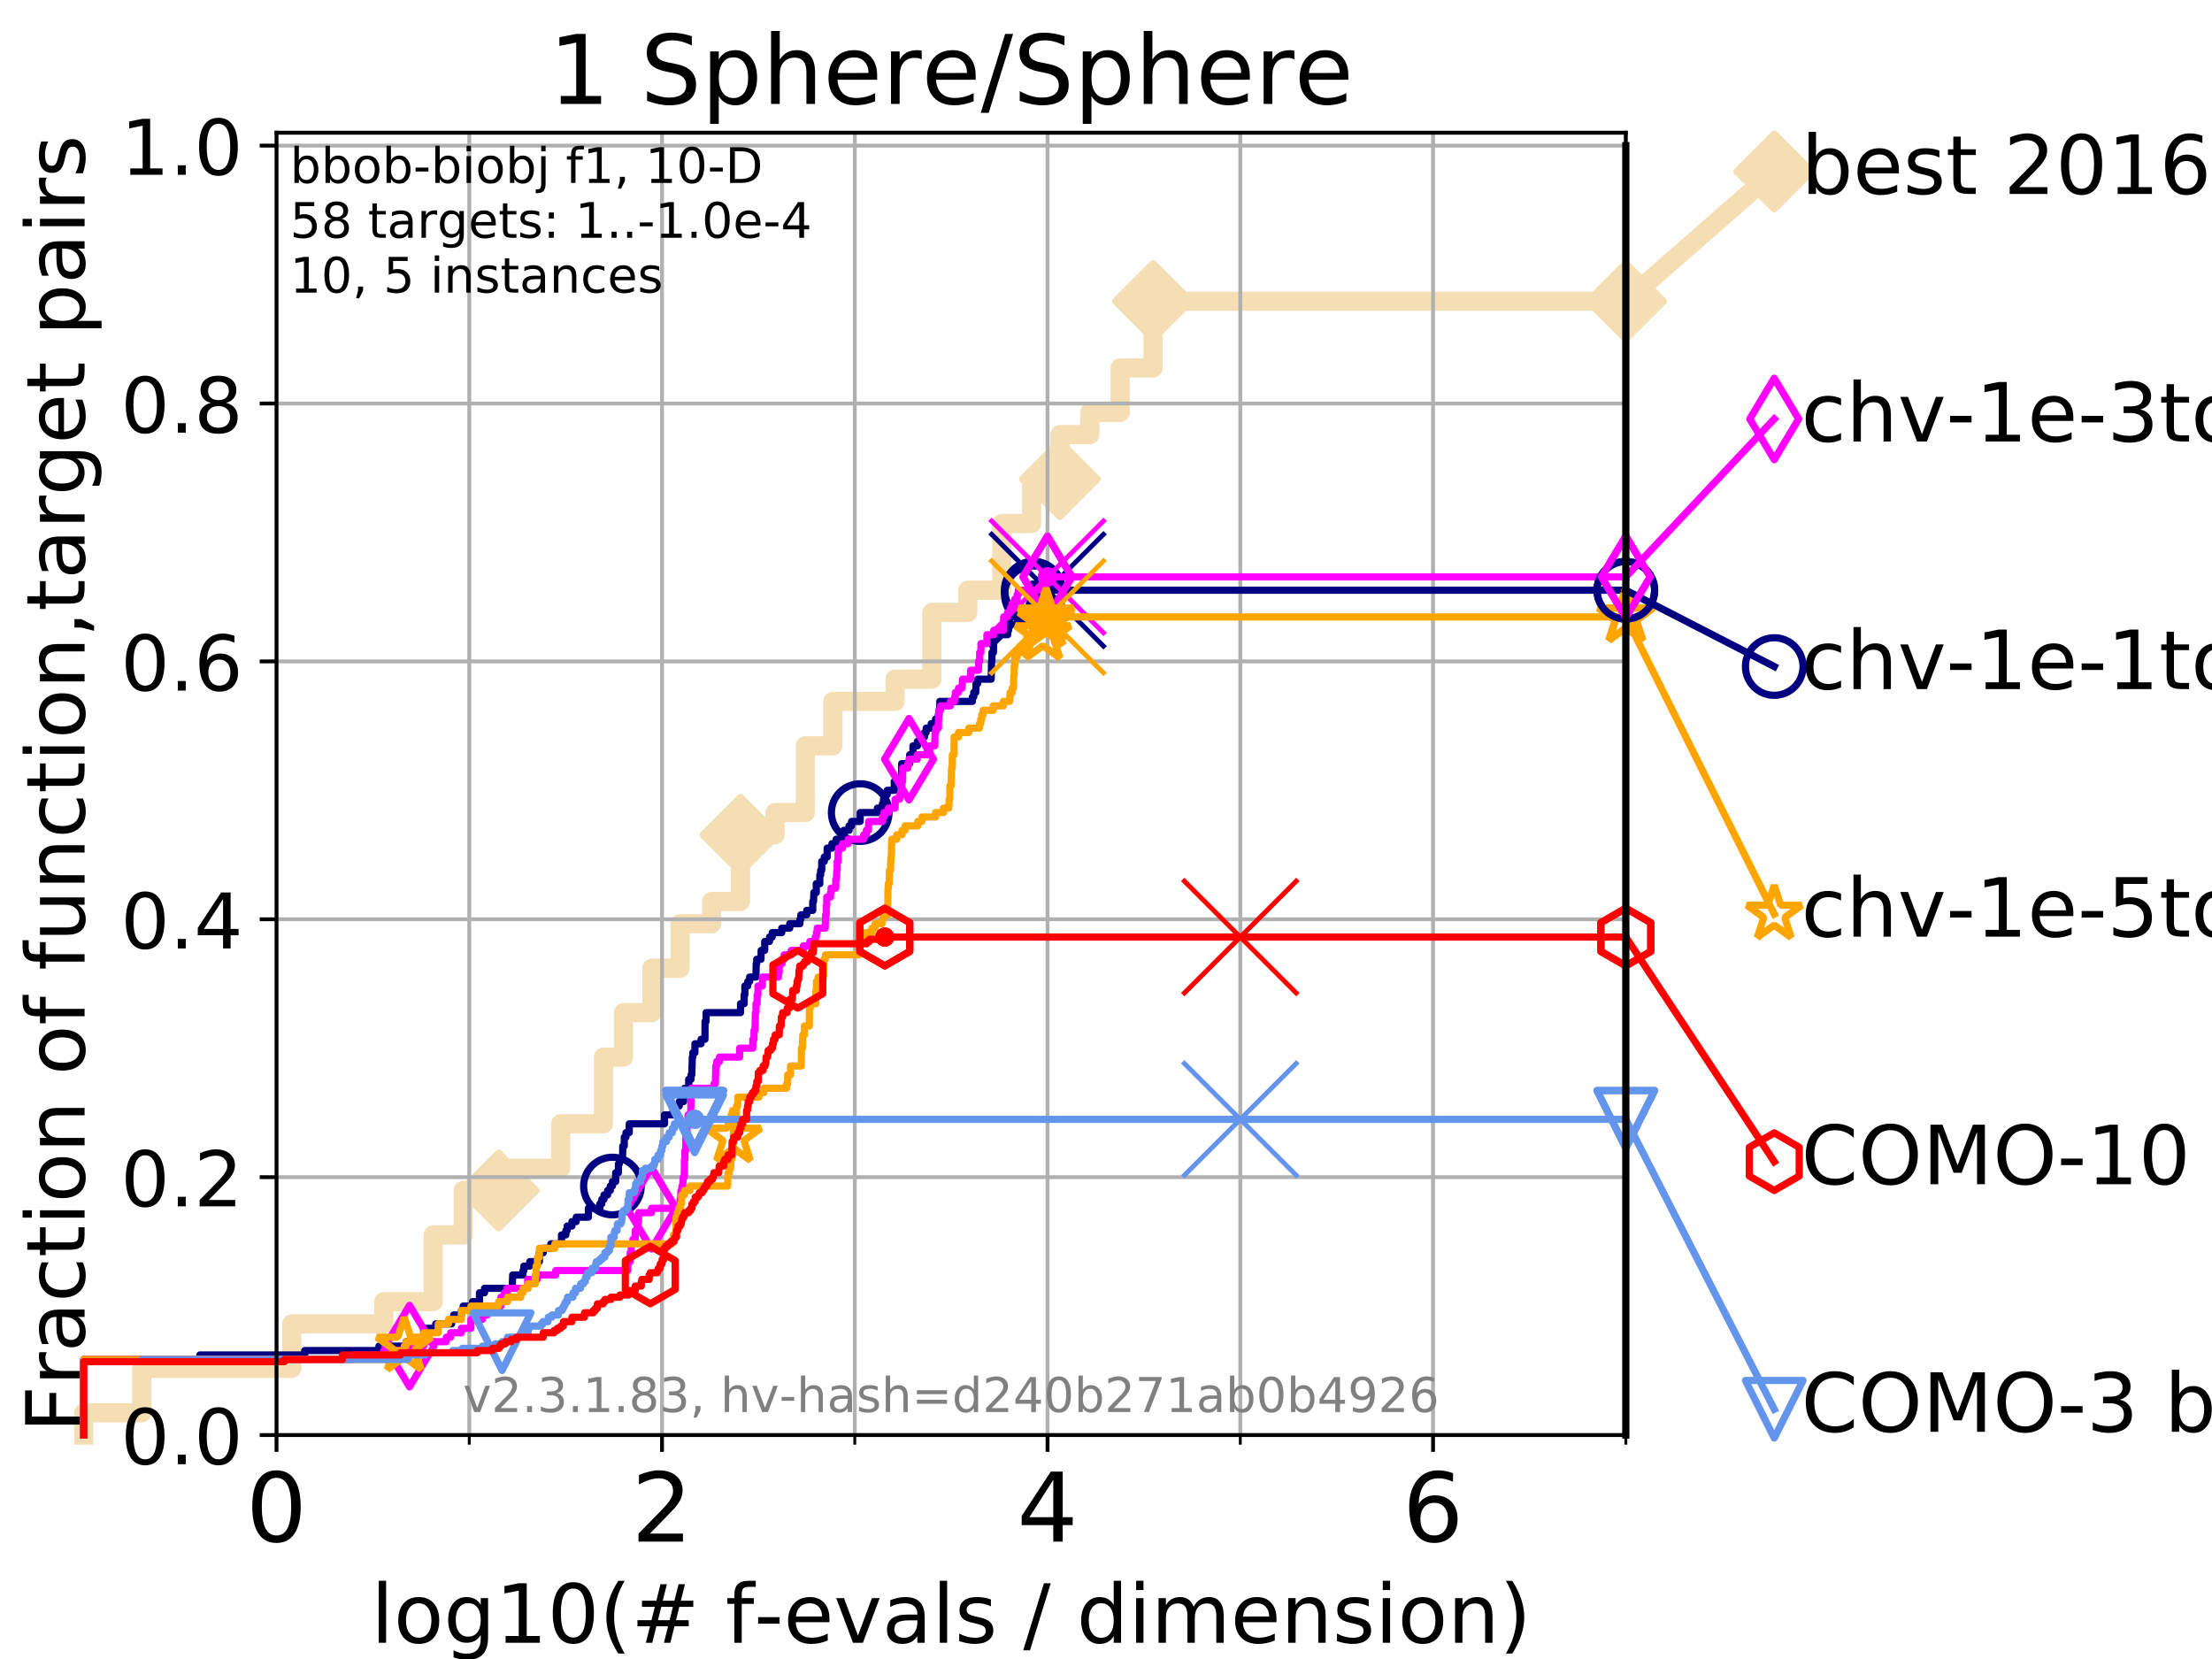 <?xml version="1.0" encoding="utf-8" standalone="no"?>
<!DOCTYPE svg PUBLIC "-//W3C//DTD SVG 1.1//EN"
  "http://www.w3.org/Graphics/SVG/1.1/DTD/svg11.dtd">
<!-- Created with matplotlib (https://matplotlib.org/) -->
<svg height="345.6pt" version="1.1" viewBox="0 0 460.8 345.6" width="460.8pt" xmlns="http://www.w3.org/2000/svg" xmlns:xlink="http://www.w3.org/1999/xlink">
 <defs>
  <style type="text/css">
*{stroke-linecap:butt;stroke-linejoin:round;}
  </style>
 </defs>
 <g id="figure_1">
  <g id="patch_1">
   <path d="M 0 345.6 
L 460.8 345.6 
L 460.8 0 
L 0 0 
z
" style="fill:#ffffff;"/>
  </g>
  <g id="axes_1">
   <g id="patch_2">
    <path d="M 57.6 298.944 
L 338.688 298.944 
L 338.688 27.648 
L 57.6 27.648 
z
" style="fill:#ffffff;"/>
   </g>
   <g id="line2d_1">
    <path d="M 17.445 298.944 
L 17.445 294.313 
L 29.533 294.313 
L 29.533 285.05 
L 60.78 285.05 
L 60.78 275.788 
L 79.939 275.788 
L 79.939 271.157 
L 90.243 271.157 
L 90.243 257.263 
L 96.49 257.263 
L 96.49 248.001 
L 103.871 248.001 
L 103.871 243.37 
L 116.798 243.37 
L 116.798 234.107 
L 125.718 234.107 
L 125.718 220.214 
L 129.881 220.214 
L 129.881 210.951 
L 135.8 210.951 
L 135.8 201.689 
L 141.676 201.689 
L 141.676 192.426 
L 148.239 192.426 
L 148.239 187.795 
L 154.263 187.795 
L 154.263 173.901 
L 161.452 173.901 
L 161.452 169.27 
L 167.748 169.27 
L 167.748 155.377 
L 173.508 155.377 
L 173.508 146.114 
L 186.449 146.114 
L 186.449 141.483 
L 194.122 141.483 
L 194.122 127.589 
L 201.606 127.589 
L 201.606 122.958 
L 208.7 122.958 
L 208.7 109.065 
L 214.909 109.065 
L 214.909 99.802 
L 220.793 99.802 
L 220.793 90.54 
L 227.03 90.54 
L 227.03 85.909 
L 233.349 85.909 
L 233.349 76.646 
L 240.207 76.646 
L 240.207 62.753 
L 338.688 62.753 
" style="fill:none;stroke:#f5deb3;stroke-linecap:square;stroke-width:4;"/>
   </g>
   <g id="line2d_2">
    <defs>
     <path d="M 0 7.778 
L 7.778 0 
L 0 -7.778 
L -7.778 0 
z
" id="meaa1bfa871" style="stroke:#f5deb3;stroke-linejoin:miter;stroke-width:1.5;"/>
    </defs>
    <g>
     <use style="fill:#f5deb3;stroke:#f5deb3;stroke-linejoin:miter;stroke-width:1.5;" x="103.871" xlink:href="#meaa1bfa871" y="248.001"/>
     <use style="fill:#f5deb3;stroke:#f5deb3;stroke-linejoin:miter;stroke-width:1.5;" x="154.263" xlink:href="#meaa1bfa871" y="173.901"/>
     <use style="fill:#f5deb3;stroke:#f5deb3;stroke-linejoin:miter;stroke-width:1.5;" x="220.793" xlink:href="#meaa1bfa871" y="99.802"/>
     <use style="fill:#f5deb3;stroke:#f5deb3;stroke-linejoin:miter;stroke-width:1.5;" x="240.207" xlink:href="#meaa1bfa871" y="62.753"/>
     <use style="fill:#f5deb3;stroke:#f5deb3;stroke-linejoin:miter;stroke-width:1.5;" x="240.207" xlink:href="#meaa1bfa871" y="62.753"/>
     <use style="fill:#f5deb3;stroke:#f5deb3;stroke-linejoin:miter;stroke-width:1.5;" x="338.688" xlink:href="#meaa1bfa871" y="62.753"/>
    </g>
   </g>
   <g id="line2d_3">
    <path style="fill:none;stroke:#f5deb3;stroke-linecap:square;stroke-width:4;"/>
    <g/>
   </g>
   <g id="line2d_4">
    <path d="M 338.688 62.753 
L 369.608 35.706 
" style="fill:none;stroke:#f5deb3;stroke-linecap:square;stroke-width:4;"/>
    <g>
     <use style="fill:#f5deb3;stroke:#f5deb3;stroke-linejoin:miter;stroke-width:1.5;" x="338.688" xlink:href="#meaa1bfa871" y="62.753"/>
     <use style="fill:#f5deb3;stroke:#f5deb3;stroke-linejoin:miter;stroke-width:1.5;" x="369.608" xlink:href="#meaa1bfa871" y="35.706"/>
    </g>
   </g>
   <g id="matplotlib.axis_1">
    <g id="xtick_1">
     <g id="line2d_5">
      <path clip-path="url(#p7970c2d358)" d="M 57.6 298.944 
L 57.6 27.648 
" style="fill:none;stroke:#b0b0b0;stroke-linecap:square;stroke-width:0.8;"/>
     </g>
     <g id="line2d_6">
      <defs>
       <path d="M 0 0 
L 0 3.5 
" id="m1a8a9e7528" style="stroke:#000000;stroke-width:0.8;"/>
      </defs>
      <g>
       <use style="stroke:#000000;stroke-width:0.8;" x="57.6" xlink:href="#m1a8a9e7528" y="298.944"/>
      </g>
     </g>
     <g id="text_1">
      <!-- 0 -->
      <defs>
       <path d="M 31.781 66.406 
Q 24.172 66.406 20.328 58.906 
Q 16.5 51.422 16.5 36.375 
Q 16.5 21.391 20.328 13.891 
Q 24.172 6.391 31.781 6.391 
Q 39.453 6.391 43.281 13.891 
Q 47.125 21.391 47.125 36.375 
Q 47.125 51.422 43.281 58.906 
Q 39.453 66.406 31.781 66.406 
z
M 31.781 74.219 
Q 44.047 74.219 50.516 64.516 
Q 56.984 54.828 56.984 36.375 
Q 56.984 17.969 50.516 8.266 
Q 44.047 -1.422 31.781 -1.422 
Q 19.531 -1.422 13.062 8.266 
Q 6.594 17.969 6.594 36.375 
Q 6.594 54.828 13.062 64.516 
Q 19.531 74.219 31.781 74.219 
z
" id="DejaVuSans-48"/>
      </defs>
      <g transform="translate(51.237 321.141)scale(0.2 -0.2)">
       <use xlink:href="#DejaVuSans-48"/>
      </g>
     </g>
    </g>
    <g id="xtick_2">
     <g id="line2d_7">
      <path clip-path="url(#p7970c2d358)" d="M 137.911 298.944 
L 137.911 27.648 
" style="fill:none;stroke:#b0b0b0;stroke-linecap:square;stroke-width:0.8;"/>
     </g>
     <g id="line2d_8">
      <g>
       <use style="stroke:#000000;stroke-width:0.8;" x="137.911" xlink:href="#m1a8a9e7528" y="298.944"/>
      </g>
     </g>
     <g id="text_2">
      <!-- 2 -->
      <defs>
       <path d="M 19.188 8.297 
L 53.609 8.297 
L 53.609 0 
L 7.328 0 
L 7.328 8.297 
Q 12.938 14.109 22.625 23.891 
Q 32.328 33.688 34.812 36.531 
Q 39.547 41.844 41.422 45.531 
Q 43.312 49.219 43.312 52.781 
Q 43.312 58.594 39.234 62.25 
Q 35.156 65.922 28.609 65.922 
Q 23.969 65.922 18.812 64.312 
Q 13.672 62.703 7.812 59.422 
L 7.812 69.391 
Q 13.766 71.781 18.938 73 
Q 24.125 74.219 28.422 74.219 
Q 39.75 74.219 46.484 68.547 
Q 53.219 62.891 53.219 53.422 
Q 53.219 48.922 51.531 44.891 
Q 49.859 40.875 45.406 35.406 
Q 44.188 33.984 37.641 27.219 
Q 31.109 20.453 19.188 8.297 
z
" id="DejaVuSans-50"/>
      </defs>
      <g transform="translate(131.548 321.141)scale(0.2 -0.2)">
       <use xlink:href="#DejaVuSans-50"/>
      </g>
     </g>
    </g>
    <g id="xtick_3">
     <g id="line2d_9">
      <path clip-path="url(#p7970c2d358)" d="M 218.222 298.944 
L 218.222 27.648 
" style="fill:none;stroke:#b0b0b0;stroke-linecap:square;stroke-width:0.8;"/>
     </g>
     <g id="line2d_10">
      <g>
       <use style="stroke:#000000;stroke-width:0.8;" x="218.222" xlink:href="#m1a8a9e7528" y="298.944"/>
      </g>
     </g>
     <g id="text_3">
      <!-- 4 -->
      <defs>
       <path d="M 37.797 64.312 
L 12.891 25.391 
L 37.797 25.391 
z
M 35.203 72.906 
L 47.609 72.906 
L 47.609 25.391 
L 58.016 25.391 
L 58.016 17.188 
L 47.609 17.188 
L 47.609 0 
L 37.797 0 
L 37.797 17.188 
L 4.891 17.188 
L 4.891 26.703 
z
" id="DejaVuSans-52"/>
      </defs>
      <g transform="translate(211.859 321.141)scale(0.2 -0.2)">
       <use xlink:href="#DejaVuSans-52"/>
      </g>
     </g>
    </g>
    <g id="xtick_4">
     <g id="line2d_11">
      <path clip-path="url(#p7970c2d358)" d="M 298.533 298.944 
L 298.533 27.648 
" style="fill:none;stroke:#b0b0b0;stroke-linecap:square;stroke-width:0.8;"/>
     </g>
     <g id="line2d_12">
      <g>
       <use style="stroke:#000000;stroke-width:0.8;" x="298.533" xlink:href="#m1a8a9e7528" y="298.944"/>
      </g>
     </g>
     <g id="text_4">
      <!-- 6 -->
      <defs>
       <path d="M 33.016 40.375 
Q 26.375 40.375 22.484 35.828 
Q 18.609 31.297 18.609 23.391 
Q 18.609 15.531 22.484 10.953 
Q 26.375 6.391 33.016 6.391 
Q 39.656 6.391 43.531 10.953 
Q 47.406 15.531 47.406 23.391 
Q 47.406 31.297 43.531 35.828 
Q 39.656 40.375 33.016 40.375 
z
M 52.594 71.297 
L 52.594 62.312 
Q 48.875 64.062 45.094 64.984 
Q 41.312 65.922 37.594 65.922 
Q 27.828 65.922 22.672 59.328 
Q 17.531 52.734 16.797 39.406 
Q 19.672 43.656 24.016 45.922 
Q 28.375 48.188 33.594 48.188 
Q 44.578 48.188 50.953 41.516 
Q 57.328 34.859 57.328 23.391 
Q 57.328 12.156 50.688 5.359 
Q 44.047 -1.422 33.016 -1.422 
Q 20.359 -1.422 13.672 8.266 
Q 6.984 17.969 6.984 36.375 
Q 6.984 53.656 15.188 63.938 
Q 23.391 74.219 37.203 74.219 
Q 40.922 74.219 44.703 73.484 
Q 48.484 72.75 52.594 71.297 
z
" id="DejaVuSans-54"/>
      </defs>
      <g transform="translate(292.17 321.141)scale(0.2 -0.2)">
       <use xlink:href="#DejaVuSans-54"/>
      </g>
     </g>
    </g>
    <g id="xtick_5">
     <g id="line2d_13">
      <path clip-path="url(#p7970c2d358)" d="M 97.755 298.944 
L 97.755 27.648 
" style="fill:none;stroke:#b0b0b0;stroke-linecap:square;stroke-width:0.8;"/>
     </g>
     <g id="line2d_14">
      <defs>
       <path d="M 0 0 
L 0 2 
" id="m0474f15828" style="stroke:#000000;stroke-width:0.6;"/>
      </defs>
      <g>
       <use style="stroke:#000000;stroke-width:0.6;" x="97.755" xlink:href="#m0474f15828" y="298.944"/>
      </g>
     </g>
    </g>
    <g id="xtick_6">
     <g id="line2d_15">
      <path clip-path="url(#p7970c2d358)" d="M 178.066 298.944 
L 178.066 27.648 
" style="fill:none;stroke:#b0b0b0;stroke-linecap:square;stroke-width:0.8;"/>
     </g>
     <g id="line2d_16">
      <g>
       <use style="stroke:#000000;stroke-width:0.6;" x="178.066" xlink:href="#m0474f15828" y="298.944"/>
      </g>
     </g>
    </g>
    <g id="xtick_7">
     <g id="line2d_17">
      <path clip-path="url(#p7970c2d358)" d="M 258.377 298.944 
L 258.377 27.648 
" style="fill:none;stroke:#b0b0b0;stroke-linecap:square;stroke-width:0.8;"/>
     </g>
     <g id="line2d_18">
      <g>
       <use style="stroke:#000000;stroke-width:0.6;" x="258.377" xlink:href="#m0474f15828" y="298.944"/>
      </g>
     </g>
    </g>
    <g id="xtick_8">
     <g id="line2d_19">
      <path clip-path="url(#p7970c2d358)" d="M 338.688 298.944 
L 338.688 27.648 
" style="fill:none;stroke:#b0b0b0;stroke-linecap:square;stroke-width:0.8;"/>
     </g>
     <g id="line2d_20">
      <g>
       <use style="stroke:#000000;stroke-width:0.6;" x="338.688" xlink:href="#m0474f15828" y="298.944"/>
      </g>
     </g>
    </g>
    <g id="text_5">
     <!-- log10(# f-evals / dimension) -->
     <defs>
      <path d="M 9.422 75.984 
L 18.406 75.984 
L 18.406 0 
L 9.422 0 
z
" id="DejaVuSans-108"/>
      <path d="M 30.609 48.391 
Q 23.391 48.391 19.188 42.75 
Q 14.984 37.109 14.984 27.297 
Q 14.984 17.484 19.156 11.844 
Q 23.344 6.203 30.609 6.203 
Q 37.797 6.203 41.984 11.859 
Q 46.188 17.531 46.188 27.297 
Q 46.188 37.016 41.984 42.703 
Q 37.797 48.391 30.609 48.391 
z
M 30.609 56 
Q 42.328 56 49.016 48.375 
Q 55.719 40.766 55.719 27.297 
Q 55.719 13.875 49.016 6.219 
Q 42.328 -1.422 30.609 -1.422 
Q 18.844 -1.422 12.172 6.219 
Q 5.516 13.875 5.516 27.297 
Q 5.516 40.766 12.172 48.375 
Q 18.844 56 30.609 56 
z
" id="DejaVuSans-111"/>
      <path d="M 45.406 27.984 
Q 45.406 37.75 41.375 43.109 
Q 37.359 48.484 30.078 48.484 
Q 22.859 48.484 18.828 43.109 
Q 14.797 37.75 14.797 27.984 
Q 14.797 18.266 18.828 12.891 
Q 22.859 7.516 30.078 7.516 
Q 37.359 7.516 41.375 12.891 
Q 45.406 18.266 45.406 27.984 
z
M 54.391 6.781 
Q 54.391 -7.172 48.188 -13.984 
Q 42 -20.797 29.203 -20.797 
Q 24.469 -20.797 20.266 -20.094 
Q 16.062 -19.391 12.109 -17.922 
L 12.109 -9.188 
Q 16.062 -11.328 19.922 -12.344 
Q 23.781 -13.375 27.781 -13.375 
Q 36.625 -13.375 41.016 -8.766 
Q 45.406 -4.156 45.406 5.172 
L 45.406 9.625 
Q 42.625 4.781 38.281 2.391 
Q 33.938 0 27.875 0 
Q 17.828 0 11.672 7.656 
Q 5.516 15.328 5.516 27.984 
Q 5.516 40.672 11.672 48.328 
Q 17.828 56 27.875 56 
Q 33.938 56 38.281 53.609 
Q 42.625 51.219 45.406 46.391 
L 45.406 54.688 
L 54.391 54.688 
z
" id="DejaVuSans-103"/>
      <path d="M 12.406 8.297 
L 28.516 8.297 
L 28.516 63.922 
L 10.984 60.406 
L 10.984 69.391 
L 28.422 72.906 
L 38.281 72.906 
L 38.281 8.297 
L 54.391 8.297 
L 54.391 0 
L 12.406 0 
z
" id="DejaVuSans-49"/>
      <path d="M 31 75.875 
Q 24.469 64.656 21.281 53.656 
Q 18.109 42.672 18.109 31.391 
Q 18.109 20.125 21.312 9.062 
Q 24.516 -2 31 -13.188 
L 23.188 -13.188 
Q 15.875 -1.703 12.234 9.375 
Q 8.594 20.453 8.594 31.391 
Q 8.594 42.281 12.203 53.312 
Q 15.828 64.359 23.188 75.875 
z
" id="DejaVuSans-40"/>
      <path d="M 51.125 44 
L 36.922 44 
L 32.812 27.688 
L 47.125 27.688 
z
M 43.797 71.781 
L 38.719 51.516 
L 52.984 51.516 
L 58.109 71.781 
L 65.922 71.781 
L 60.891 51.516 
L 76.125 51.516 
L 76.125 44 
L 58.984 44 
L 54.984 27.688 
L 70.516 27.688 
L 70.516 20.219 
L 53.078 20.219 
L 48 0 
L 40.188 0 
L 45.219 20.219 
L 30.906 20.219 
L 25.875 0 
L 18.016 0 
L 23.094 20.219 
L 7.719 20.219 
L 7.719 27.688 
L 24.906 27.688 
L 29 44 
L 13.281 44 
L 13.281 51.516 
L 30.906 51.516 
L 35.891 71.781 
z
" id="DejaVuSans-35"/>
      <path id="DejaVuSans-32"/>
      <path d="M 37.109 75.984 
L 37.109 68.5 
L 28.516 68.5 
Q 23.688 68.5 21.797 66.547 
Q 19.922 64.594 19.922 59.516 
L 19.922 54.688 
L 34.719 54.688 
L 34.719 47.703 
L 19.922 47.703 
L 19.922 0 
L 10.891 0 
L 10.891 47.703 
L 2.297 47.703 
L 2.297 54.688 
L 10.891 54.688 
L 10.891 58.5 
Q 10.891 67.625 15.141 71.797 
Q 19.391 75.984 28.609 75.984 
z
" id="DejaVuSans-102"/>
      <path d="M 4.891 31.391 
L 31.203 31.391 
L 31.203 23.391 
L 4.891 23.391 
z
" id="DejaVuSans-45"/>
      <path d="M 56.203 29.594 
L 56.203 25.203 
L 14.891 25.203 
Q 15.484 15.922 20.484 11.062 
Q 25.484 6.203 34.422 6.203 
Q 39.594 6.203 44.453 7.469 
Q 49.312 8.734 54.109 11.281 
L 54.109 2.781 
Q 49.266 0.734 44.188 -0.344 
Q 39.109 -1.422 33.891 -1.422 
Q 20.797 -1.422 13.156 6.188 
Q 5.516 13.812 5.516 26.812 
Q 5.516 40.234 12.766 48.109 
Q 20.016 56 32.328 56 
Q 43.359 56 49.781 48.891 
Q 56.203 41.797 56.203 29.594 
z
M 47.219 32.234 
Q 47.125 39.594 43.094 43.984 
Q 39.062 48.391 32.422 48.391 
Q 24.906 48.391 20.391 44.141 
Q 15.875 39.891 15.188 32.172 
z
" id="DejaVuSans-101"/>
      <path d="M 2.984 54.688 
L 12.5 54.688 
L 29.594 8.797 
L 46.688 54.688 
L 56.203 54.688 
L 35.688 0 
L 23.484 0 
z
" id="DejaVuSans-118"/>
      <path d="M 34.281 27.484 
Q 23.391 27.484 19.188 25 
Q 14.984 22.516 14.984 16.5 
Q 14.984 11.719 18.141 8.906 
Q 21.297 6.109 26.703 6.109 
Q 34.188 6.109 38.703 11.406 
Q 43.219 16.703 43.219 25.484 
L 43.219 27.484 
z
M 52.203 31.203 
L 52.203 0 
L 43.219 0 
L 43.219 8.297 
Q 40.141 3.328 35.547 0.953 
Q 30.953 -1.422 24.312 -1.422 
Q 15.922 -1.422 10.953 3.297 
Q 6 8.016 6 15.922 
Q 6 25.141 12.172 29.828 
Q 18.359 34.516 30.609 34.516 
L 43.219 34.516 
L 43.219 35.406 
Q 43.219 41.609 39.141 45 
Q 35.062 48.391 27.688 48.391 
Q 23 48.391 18.547 47.266 
Q 14.109 46.141 10.016 43.891 
L 10.016 52.203 
Q 14.938 54.109 19.578 55.047 
Q 24.219 56 28.609 56 
Q 40.484 56 46.344 49.844 
Q 52.203 43.703 52.203 31.203 
z
" id="DejaVuSans-97"/>
      <path d="M 44.281 53.078 
L 44.281 44.578 
Q 40.484 46.531 36.375 47.5 
Q 32.281 48.484 27.875 48.484 
Q 21.188 48.484 17.844 46.438 
Q 14.5 44.391 14.5 40.281 
Q 14.5 37.156 16.891 35.375 
Q 19.281 33.594 26.516 31.984 
L 29.594 31.297 
Q 39.156 29.25 43.188 25.516 
Q 47.219 21.781 47.219 15.094 
Q 47.219 7.469 41.188 3.016 
Q 35.156 -1.422 24.609 -1.422 
Q 20.219 -1.422 15.453 -0.562 
Q 10.688 0.297 5.422 2 
L 5.422 11.281 
Q 10.406 8.688 15.234 7.391 
Q 20.062 6.109 24.812 6.109 
Q 31.156 6.109 34.562 8.281 
Q 37.984 10.453 37.984 14.406 
Q 37.984 18.062 35.516 20.016 
Q 33.062 21.969 24.703 23.781 
L 21.578 24.516 
Q 13.234 26.266 9.516 29.906 
Q 5.812 33.547 5.812 39.891 
Q 5.812 47.609 11.281 51.797 
Q 16.75 56 26.812 56 
Q 31.781 56 36.172 55.266 
Q 40.578 54.547 44.281 53.078 
z
" id="DejaVuSans-115"/>
      <path d="M 25.391 72.906 
L 33.688 72.906 
L 8.297 -9.281 
L 0 -9.281 
z
" id="DejaVuSans-47"/>
      <path d="M 45.406 46.391 
L 45.406 75.984 
L 54.391 75.984 
L 54.391 0 
L 45.406 0 
L 45.406 8.203 
Q 42.578 3.328 38.25 0.953 
Q 33.938 -1.422 27.875 -1.422 
Q 17.969 -1.422 11.734 6.484 
Q 5.516 14.406 5.516 27.297 
Q 5.516 40.188 11.734 48.094 
Q 17.969 56 27.875 56 
Q 33.938 56 38.25 53.625 
Q 42.578 51.266 45.406 46.391 
z
M 14.797 27.297 
Q 14.797 17.391 18.875 11.75 
Q 22.953 6.109 30.078 6.109 
Q 37.203 6.109 41.297 11.75 
Q 45.406 17.391 45.406 27.297 
Q 45.406 37.203 41.297 42.844 
Q 37.203 48.484 30.078 48.484 
Q 22.953 48.484 18.875 42.844 
Q 14.797 37.203 14.797 27.297 
z
" id="DejaVuSans-100"/>
      <path d="M 9.422 54.688 
L 18.406 54.688 
L 18.406 0 
L 9.422 0 
z
M 9.422 75.984 
L 18.406 75.984 
L 18.406 64.594 
L 9.422 64.594 
z
" id="DejaVuSans-105"/>
      <path d="M 52 44.188 
Q 55.375 50.25 60.062 53.125 
Q 64.75 56 71.094 56 
Q 79.641 56 84.281 50.016 
Q 88.922 44.047 88.922 33.016 
L 88.922 0 
L 79.891 0 
L 79.891 32.719 
Q 79.891 40.578 77.094 44.375 
Q 74.312 48.188 68.609 48.188 
Q 61.625 48.188 57.562 43.547 
Q 53.516 38.922 53.516 30.906 
L 53.516 0 
L 44.484 0 
L 44.484 32.719 
Q 44.484 40.625 41.703 44.406 
Q 38.922 48.188 33.109 48.188 
Q 26.219 48.188 22.156 43.531 
Q 18.109 38.875 18.109 30.906 
L 18.109 0 
L 9.078 0 
L 9.078 54.688 
L 18.109 54.688 
L 18.109 46.188 
Q 21.188 51.219 25.484 53.609 
Q 29.781 56 35.688 56 
Q 41.656 56 45.828 52.969 
Q 50 49.953 52 44.188 
z
" id="DejaVuSans-109"/>
      <path d="M 54.891 33.016 
L 54.891 0 
L 45.906 0 
L 45.906 32.719 
Q 45.906 40.484 42.875 44.328 
Q 39.844 48.188 33.797 48.188 
Q 26.516 48.188 22.312 43.547 
Q 18.109 38.922 18.109 30.906 
L 18.109 0 
L 9.078 0 
L 9.078 54.688 
L 18.109 54.688 
L 18.109 46.188 
Q 21.344 51.125 25.703 53.562 
Q 30.078 56 35.797 56 
Q 45.219 56 50.047 50.172 
Q 54.891 44.344 54.891 33.016 
z
" id="DejaVuSans-110"/>
      <path d="M 8.016 75.875 
L 15.828 75.875 
Q 23.141 64.359 26.781 53.312 
Q 30.422 42.281 30.422 31.391 
Q 30.422 20.453 26.781 9.375 
Q 23.141 -1.703 15.828 -13.188 
L 8.016 -13.188 
Q 14.5 -2 17.703 9.062 
Q 20.906 20.125 20.906 31.391 
Q 20.906 42.672 17.703 53.656 
Q 14.5 64.656 8.016 75.875 
z
" id="DejaVuSans-41"/>
     </defs>
     <g transform="translate(77.303 342.218)scale(0.17 -0.17)">
      <use xlink:href="#DejaVuSans-108"/>
      <use x="27.783" xlink:href="#DejaVuSans-111"/>
      <use x="88.965" xlink:href="#DejaVuSans-103"/>
      <use x="152.441" xlink:href="#DejaVuSans-49"/>
      <use x="216.064" xlink:href="#DejaVuSans-48"/>
      <use x="279.688" xlink:href="#DejaVuSans-40"/>
      <use x="318.701" xlink:href="#DejaVuSans-35"/>
      <use x="402.49" xlink:href="#DejaVuSans-32"/>
      <use x="434.277" xlink:href="#DejaVuSans-102"/>
      <use x="469.404" xlink:href="#DejaVuSans-45"/>
      <use x="505.488" xlink:href="#DejaVuSans-101"/>
      <use x="567.012" xlink:href="#DejaVuSans-118"/>
      <use x="626.191" xlink:href="#DejaVuSans-97"/>
      <use x="687.471" xlink:href="#DejaVuSans-108"/>
      <use x="715.254" xlink:href="#DejaVuSans-115"/>
      <use x="767.354" xlink:href="#DejaVuSans-32"/>
      <use x="799.141" xlink:href="#DejaVuSans-47"/>
      <use x="832.832" xlink:href="#DejaVuSans-32"/>
      <use x="864.619" xlink:href="#DejaVuSans-100"/>
      <use x="928.096" xlink:href="#DejaVuSans-105"/>
      <use x="955.879" xlink:href="#DejaVuSans-109"/>
      <use x="1053.291" xlink:href="#DejaVuSans-101"/>
      <use x="1114.814" xlink:href="#DejaVuSans-110"/>
      <use x="1178.193" xlink:href="#DejaVuSans-115"/>
      <use x="1230.293" xlink:href="#DejaVuSans-105"/>
      <use x="1258.076" xlink:href="#DejaVuSans-111"/>
      <use x="1319.258" xlink:href="#DejaVuSans-110"/>
      <use x="1382.637" xlink:href="#DejaVuSans-41"/>
     </g>
    </g>
   </g>
   <g id="matplotlib.axis_2">
    <g id="ytick_1">
     <g id="line2d_21">
      <path clip-path="url(#p7970c2d358)" d="M 57.6 298.944 
L 338.688 298.944 
" style="fill:none;stroke:#b0b0b0;stroke-linecap:square;stroke-width:0.8;"/>
     </g>
     <g id="line2d_22">
      <defs>
       <path d="M 0 0 
L -3.5 0 
" id="m59baf19a62" style="stroke:#000000;stroke-width:0.8;"/>
      </defs>
      <g>
       <use style="stroke:#000000;stroke-width:0.8;" x="57.6" xlink:href="#m59baf19a62" y="298.944"/>
      </g>
     </g>
     <g id="text_6">
      <!-- 0.0 -->
      <defs>
       <path d="M 10.688 12.406 
L 21 12.406 
L 21 0 
L 10.688 0 
z
" id="DejaVuSans-46"/>
      </defs>
      <g transform="translate(25.155 305.023)scale(0.16 -0.16)">
       <use xlink:href="#DejaVuSans-48"/>
       <use x="63.623" xlink:href="#DejaVuSans-46"/>
       <use x="95.41" xlink:href="#DejaVuSans-48"/>
      </g>
     </g>
    </g>
    <g id="ytick_2">
     <g id="line2d_23">
      <path clip-path="url(#p7970c2d358)" d="M 57.6 245.222 
L 338.688 245.222 
" style="fill:none;stroke:#b0b0b0;stroke-linecap:square;stroke-width:0.8;"/>
     </g>
     <g id="line2d_24">
      <g>
       <use style="stroke:#000000;stroke-width:0.8;" x="57.6" xlink:href="#m59baf19a62" y="245.222"/>
      </g>
     </g>
     <g id="text_7">
      <!-- 0.2 -->
      <g transform="translate(25.155 251.301)scale(0.16 -0.16)">
       <use xlink:href="#DejaVuSans-48"/>
       <use x="63.623" xlink:href="#DejaVuSans-46"/>
       <use x="95.41" xlink:href="#DejaVuSans-50"/>
      </g>
     </g>
    </g>
    <g id="ytick_3">
     <g id="line2d_25">
      <path clip-path="url(#p7970c2d358)" d="M 57.6 191.5 
L 338.688 191.5 
" style="fill:none;stroke:#b0b0b0;stroke-linecap:square;stroke-width:0.8;"/>
     </g>
     <g id="line2d_26">
      <g>
       <use style="stroke:#000000;stroke-width:0.8;" x="57.6" xlink:href="#m59baf19a62" y="191.5"/>
      </g>
     </g>
     <g id="text_8">
      <!-- 0.4 -->
      <g transform="translate(25.155 197.579)scale(0.16 -0.16)">
       <use xlink:href="#DejaVuSans-48"/>
       <use x="63.623" xlink:href="#DejaVuSans-46"/>
       <use x="95.41" xlink:href="#DejaVuSans-52"/>
      </g>
     </g>
    </g>
    <g id="ytick_4">
     <g id="line2d_27">
      <path clip-path="url(#p7970c2d358)" d="M 57.6 137.778 
L 338.688 137.778 
" style="fill:none;stroke:#b0b0b0;stroke-linecap:square;stroke-width:0.8;"/>
     </g>
     <g id="line2d_28">
      <g>
       <use style="stroke:#000000;stroke-width:0.8;" x="57.6" xlink:href="#m59baf19a62" y="137.778"/>
      </g>
     </g>
     <g id="text_9">
      <!-- 0.6 -->
      <g transform="translate(25.155 143.857)scale(0.16 -0.16)">
       <use xlink:href="#DejaVuSans-48"/>
       <use x="63.623" xlink:href="#DejaVuSans-46"/>
       <use x="95.41" xlink:href="#DejaVuSans-54"/>
      </g>
     </g>
    </g>
    <g id="ytick_5">
     <g id="line2d_29">
      <path clip-path="url(#p7970c2d358)" d="M 57.6 84.056 
L 338.688 84.056 
" style="fill:none;stroke:#b0b0b0;stroke-linecap:square;stroke-width:0.8;"/>
     </g>
     <g id="line2d_30">
      <g>
       <use style="stroke:#000000;stroke-width:0.8;" x="57.6" xlink:href="#m59baf19a62" y="84.056"/>
      </g>
     </g>
     <g id="text_10">
      <!-- 0.8 -->
      <defs>
       <path d="M 31.781 34.625 
Q 24.75 34.625 20.719 30.859 
Q 16.703 27.094 16.703 20.516 
Q 16.703 13.922 20.719 10.156 
Q 24.75 6.391 31.781 6.391 
Q 38.812 6.391 42.859 10.172 
Q 46.922 13.969 46.922 20.516 
Q 46.922 27.094 42.891 30.859 
Q 38.875 34.625 31.781 34.625 
z
M 21.922 38.812 
Q 15.578 40.375 12.031 44.719 
Q 8.5 49.078 8.5 55.328 
Q 8.5 64.062 14.719 69.141 
Q 20.953 74.219 31.781 74.219 
Q 42.672 74.219 48.875 69.141 
Q 55.078 64.062 55.078 55.328 
Q 55.078 49.078 51.531 44.719 
Q 48 40.375 41.703 38.812 
Q 48.828 37.156 52.797 32.312 
Q 56.781 27.484 56.781 20.516 
Q 56.781 9.906 50.312 4.234 
Q 43.844 -1.422 31.781 -1.422 
Q 19.734 -1.422 13.25 4.234 
Q 6.781 9.906 6.781 20.516 
Q 6.781 27.484 10.781 32.312 
Q 14.797 37.156 21.922 38.812 
z
M 18.312 54.391 
Q 18.312 48.734 21.844 45.562 
Q 25.391 42.391 31.781 42.391 
Q 38.141 42.391 41.719 45.562 
Q 45.312 48.734 45.312 54.391 
Q 45.312 60.062 41.719 63.234 
Q 38.141 66.406 31.781 66.406 
Q 25.391 66.406 21.844 63.234 
Q 18.312 60.062 18.312 54.391 
z
" id="DejaVuSans-56"/>
      </defs>
      <g transform="translate(25.155 90.135)scale(0.16 -0.16)">
       <use xlink:href="#DejaVuSans-48"/>
       <use x="63.623" xlink:href="#DejaVuSans-46"/>
       <use x="95.41" xlink:href="#DejaVuSans-56"/>
      </g>
     </g>
    </g>
    <g id="ytick_6">
     <g id="line2d_31">
      <path clip-path="url(#p7970c2d358)" d="M 57.6 30.334 
L 338.688 30.334 
" style="fill:none;stroke:#b0b0b0;stroke-linecap:square;stroke-width:0.8;"/>
     </g>
     <g id="line2d_32">
      <g>
       <use style="stroke:#000000;stroke-width:0.8;" x="57.6" xlink:href="#m59baf19a62" y="30.334"/>
      </g>
     </g>
     <g id="text_11">
      <!-- 1.0 -->
      <g transform="translate(25.155 36.413)scale(0.16 -0.16)">
       <use xlink:href="#DejaVuSans-49"/>
       <use x="63.623" xlink:href="#DejaVuSans-46"/>
       <use x="95.41" xlink:href="#DejaVuSans-48"/>
      </g>
     </g>
    </g>
    <g id="text_12">
     <!-- Fraction of function,target pairs -->
     <defs>
      <path d="M 9.812 72.906 
L 51.703 72.906 
L 51.703 64.594 
L 19.672 64.594 
L 19.672 43.109 
L 48.578 43.109 
L 48.578 34.812 
L 19.672 34.812 
L 19.672 0 
L 9.812 0 
z
" id="DejaVuSans-70"/>
      <path d="M 41.109 46.297 
Q 39.594 47.172 37.812 47.578 
Q 36.031 48 33.891 48 
Q 26.266 48 22.188 43.047 
Q 18.109 38.094 18.109 28.812 
L 18.109 0 
L 9.078 0 
L 9.078 54.688 
L 18.109 54.688 
L 18.109 46.188 
Q 20.953 51.172 25.484 53.578 
Q 30.031 56 36.531 56 
Q 37.453 56 38.578 55.875 
Q 39.703 55.766 41.062 55.516 
z
" id="DejaVuSans-114"/>
      <path d="M 48.781 52.594 
L 48.781 44.188 
Q 44.969 46.297 41.141 47.344 
Q 37.312 48.391 33.406 48.391 
Q 24.656 48.391 19.812 42.844 
Q 14.984 37.312 14.984 27.297 
Q 14.984 17.281 19.812 11.734 
Q 24.656 6.203 33.406 6.203 
Q 37.312 6.203 41.141 7.25 
Q 44.969 8.297 48.781 10.406 
L 48.781 2.094 
Q 45.016 0.344 40.984 -0.531 
Q 36.969 -1.422 32.422 -1.422 
Q 20.062 -1.422 12.781 6.344 
Q 5.516 14.109 5.516 27.297 
Q 5.516 40.672 12.859 48.328 
Q 20.219 56 33.016 56 
Q 37.156 56 41.109 55.141 
Q 45.062 54.297 48.781 52.594 
z
" id="DejaVuSans-99"/>
      <path d="M 18.312 70.219 
L 18.312 54.688 
L 36.812 54.688 
L 36.812 47.703 
L 18.312 47.703 
L 18.312 18.016 
Q 18.312 11.328 20.141 9.422 
Q 21.969 7.516 27.594 7.516 
L 36.812 7.516 
L 36.812 0 
L 27.594 0 
Q 17.188 0 13.234 3.875 
Q 9.281 7.766 9.281 18.016 
L 9.281 47.703 
L 2.688 47.703 
L 2.688 54.688 
L 9.281 54.688 
L 9.281 70.219 
z
" id="DejaVuSans-116"/>
      <path d="M 8.5 21.578 
L 8.5 54.688 
L 17.484 54.688 
L 17.484 21.922 
Q 17.484 14.156 20.5 10.266 
Q 23.531 6.391 29.594 6.391 
Q 36.859 6.391 41.078 11.031 
Q 45.312 15.672 45.312 23.688 
L 45.312 54.688 
L 54.297 54.688 
L 54.297 0 
L 45.312 0 
L 45.312 8.406 
Q 42.047 3.422 37.719 1 
Q 33.406 -1.422 27.688 -1.422 
Q 18.266 -1.422 13.375 4.438 
Q 8.5 10.297 8.5 21.578 
z
M 31.109 56 
z
" id="DejaVuSans-117"/>
      <path d="M 11.719 12.406 
L 22.016 12.406 
L 22.016 4 
L 14.016 -11.625 
L 7.719 -11.625 
L 11.719 4 
z
" id="DejaVuSans-44"/>
      <path d="M 18.109 8.203 
L 18.109 -20.797 
L 9.078 -20.797 
L 9.078 54.688 
L 18.109 54.688 
L 18.109 46.391 
Q 20.953 51.266 25.266 53.625 
Q 29.594 56 35.594 56 
Q 45.562 56 51.781 48.094 
Q 58.016 40.188 58.016 27.297 
Q 58.016 14.406 51.781 6.484 
Q 45.562 -1.422 35.594 -1.422 
Q 29.594 -1.422 25.266 0.953 
Q 20.953 3.328 18.109 8.203 
z
M 48.688 27.297 
Q 48.688 37.203 44.609 42.844 
Q 40.531 48.484 33.406 48.484 
Q 26.266 48.484 22.188 42.844 
Q 18.109 37.203 18.109 27.297 
Q 18.109 17.391 22.188 11.75 
Q 26.266 6.109 33.406 6.109 
Q 40.531 6.109 44.609 11.75 
Q 48.688 17.391 48.688 27.297 
z
" id="DejaVuSans-112"/>
     </defs>
     <g transform="translate(17.62 298.435)rotate(-90)scale(0.17 -0.17)">
      <use xlink:href="#DejaVuSans-70"/>
      <use x="57.41" xlink:href="#DejaVuSans-114"/>
      <use x="98.523" xlink:href="#DejaVuSans-97"/>
      <use x="159.803" xlink:href="#DejaVuSans-99"/>
      <use x="214.783" xlink:href="#DejaVuSans-116"/>
      <use x="253.992" xlink:href="#DejaVuSans-105"/>
      <use x="281.775" xlink:href="#DejaVuSans-111"/>
      <use x="342.957" xlink:href="#DejaVuSans-110"/>
      <use x="406.336" xlink:href="#DejaVuSans-32"/>
      <use x="438.123" xlink:href="#DejaVuSans-111"/>
      <use x="499.305" xlink:href="#DejaVuSans-102"/>
      <use x="534.51" xlink:href="#DejaVuSans-32"/>
      <use x="566.297" xlink:href="#DejaVuSans-102"/>
      <use x="601.502" xlink:href="#DejaVuSans-117"/>
      <use x="664.881" xlink:href="#DejaVuSans-110"/>
      <use x="728.26" xlink:href="#DejaVuSans-99"/>
      <use x="783.24" xlink:href="#DejaVuSans-116"/>
      <use x="822.449" xlink:href="#DejaVuSans-105"/>
      <use x="850.232" xlink:href="#DejaVuSans-111"/>
      <use x="911.414" xlink:href="#DejaVuSans-110"/>
      <use x="974.793" xlink:href="#DejaVuSans-44"/>
      <use x="1006.58" xlink:href="#DejaVuSans-116"/>
      <use x="1045.789" xlink:href="#DejaVuSans-97"/>
      <use x="1107.068" xlink:href="#DejaVuSans-114"/>
      <use x="1148.166" xlink:href="#DejaVuSans-103"/>
      <use x="1211.643" xlink:href="#DejaVuSans-101"/>
      <use x="1273.166" xlink:href="#DejaVuSans-116"/>
      <use x="1312.375" xlink:href="#DejaVuSans-32"/>
      <use x="1344.162" xlink:href="#DejaVuSans-112"/>
      <use x="1407.639" xlink:href="#DejaVuSans-97"/>
      <use x="1468.918" xlink:href="#DejaVuSans-105"/>
      <use x="1496.701" xlink:href="#DejaVuSans-114"/>
      <use x="1537.814" xlink:href="#DejaVuSans-115"/>
     </g>
    </g>
   </g>
   <g id="line2d_33">
    <defs>
     <path d="M 0 1.5 
C 0.398 1.5 0.779 1.342 1.061 1.061 
C 1.342 0.779 1.5 0.398 1.5 0 
C 1.5 -0.398 1.342 -0.779 1.061 -1.061 
C 0.779 -1.342 0.398 -1.5 0 -1.5 
C -0.398 -1.5 -0.779 -1.342 -1.061 -1.061 
C -1.342 -0.779 -1.5 -0.398 -1.5 0 
C -1.5 0.398 -1.342 0.779 -1.061 1.061 
C -0.779 1.342 -0.398 1.5 0 1.5 
z
" id="mf7765193fe" style="stroke:#f5deb3;"/>
    </defs>
    <g>
     <use style="fill:#f5deb3;stroke:#f5deb3;" x="240.207" xlink:href="#mf7765193fe" y="62.753"/>
     <use style="fill:#f5deb3;stroke:#f5deb3;" x="240.207" xlink:href="#mf7765193fe" y="62.753"/>
    </g>
   </g>
   <g id="line2d_34">
    <defs>
     <path d="M 0 1.5 
C 0.398 1.5 0.779 1.342 1.061 1.061 
C 1.342 0.779 1.5 0.398 1.5 0 
C 1.5 -0.398 1.342 -0.779 1.061 -1.061 
C 0.779 -1.342 0.398 -1.5 0 -1.5 
C -0.398 -1.5 -0.779 -1.342 -1.061 -1.061 
C -1.342 -0.779 -1.5 -0.398 -1.5 0 
C -1.5 0.398 -1.342 0.779 -1.061 1.061 
C -0.779 1.342 -0.398 1.5 0 1.5 
z
" id="m368bf4414e" style="stroke:#000080;"/>
    </defs>
    <g>
     <use style="fill:#000080;stroke:#000080;" x="215.274" xlink:href="#m368bf4414e" y="122.958"/>
     <use style="fill:#000080;stroke:#000080;" x="215.274" xlink:href="#m368bf4414e" y="122.958"/>
    </g>
   </g>
   <g id="line2d_35">
    <path d="M 17.445 298.944 
L 17.445 283.198 
L 41.621 283.198 
L 41.621 282.272 
L 63.468 282.272 
L 63.468 281.345 
L 78.942 281.345 
L 78.942 280.419 
L 84.588 280.419 
L 84.588 279.493 
L 87.952 279.493 
L 87.952 278.567 
L 88.256 278.567 
L 88.256 276.714 
L 90.771 276.714 
L 90.771 275.788 
L 94.081 275.788 
L 94.081 274.862 
L 94.506 274.862 
L 94.506 273.935 
L 96.111 273.935 
L 96.111 273.009 
L 96.49 273.009 
L 96.49 272.083 
L 98.439 272.083 
L 98.439 271.157 
L 99.887 271.157 
L 99.887 269.304 
L 100.935 269.304 
L 100.935 268.378 
L 106.699 268.378 
L 106.803 265.599 
L 108.949 265.599 
L 108.949 264.673 
L 109.132 264.673 
L 109.132 263.747 
L 110.359 263.747 
L 110.359 262.821 
L 112.356 262.821 
L 112.356 260.968 
L 113.168 260.968 
L 113.168 260.042 
L 114.751 260.042 
L 114.751 259.116 
L 116.972 259.116 
L 116.972 257.263 
L 117.876 257.263 
L 117.876 256.337 
L 118.149 256.337 
L 118.149 255.411 
L 119.148 255.411 
L 119.148 254.484 
L 120.045 254.484 
L 120.045 253.558 
L 122.573 253.558 
L 122.573 251.706 
L 124.965 251.706 
L 124.965 250.779 
L 125.363 250.779 
L 125.363 249.853 
L 125.823 249.853 
L 125.823 248.927 
L 126.574 248.927 
L 126.574 248.001 
L 127.133 248.001 
L 127.133 247.075 
L 127.58 247.075 
L 127.58 246.148 
L 128.26 246.148 
L 128.26 244.296 
L 128.827 244.296 
L 128.827 242.443 
L 129.031 242.443 
L 129.031 241.517 
L 129.686 241.517 
L 129.742 238.738 
L 130.046 238.738 
L 130.046 236.886 
L 130.398 236.886 
L 130.398 235.96 
L 131.082 235.96 
L 131.082 234.107 
L 138.426 234.107 
L 138.426 232.255 
L 140.211 232.255 
L 140.211 230.402 
L 141.507 230.402 
L 141.507 229.476 
L 142.406 229.476 
L 142.406 227.623 
L 142.633 227.623 
L 142.633 226.697 
L 143.464 226.697 
L 143.464 224.845 
L 143.952 224.845 
L 143.952 223.918 
L 144.112 223.918 
L 144.221 220.214 
L 144.33 220.214 
L 144.33 219.287 
L 144.771 219.287 
L 144.771 217.435 
L 146.042 217.435 
L 146.042 216.509 
L 146.854 216.509 
L 146.875 212.804 
L 147.093 212.804 
L 147.093 210.951 
L 154.263 210.951 
L 154.263 209.099 
L 155.018 209.099 
L 155.018 207.246 
L 155.168 207.246 
L 155.168 205.394 
L 155.767 205.394 
L 155.767 204.467 
L 156.157 204.467 
L 156.157 203.541 
L 157.478 203.541 
L 157.529 200.762 
L 157.63 200.762 
L 157.63 199.836 
L 158.53 199.836 
L 158.562 197.984 
L 159.304 197.984 
L 159.304 196.131 
L 160.298 196.131 
L 160.298 195.205 
L 160.863 195.205 
L 160.863 194.279 
L 162.854 194.279 
L 162.854 193.353 
L 164.513 193.353 
L 164.513 192.426 
L 166.635 192.426 
L 166.635 191.5 
L 166.832 191.5 
L 166.832 190.574 
L 168.051 190.574 
L 168.051 189.648 
L 169.308 189.648 
L 169.308 187.795 
L 169.475 187.795 
L 169.543 185.943 
L 170.045 185.943 
L 170.045 184.09 
L 170.783 184.09 
L 170.783 182.238 
L 170.962 182.238 
L 170.962 181.311 
L 171.178 181.311 
L 171.178 179.459 
L 171.716 179.459 
L 171.716 178.533 
L 172.311 178.533 
L 172.311 176.68 
L 173.306 176.68 
L 173.306 175.754 
L 174.184 175.754 
L 174.184 174.828 
L 175.594 174.828 
L 175.594 173.901 
L 175.777 173.901 
L 175.777 172.975 
L 176.874 172.975 
L 176.874 172.049 
L 177.398 172.049 
L 177.398 171.123 
L 179.194 171.123 
L 179.197 169.27 
L 182.779 169.27 
L 182.779 168.344 
L 183.822 168.344 
L 183.822 167.418 
L 184.057 167.418 
L 184.057 166.492 
L 184.45 166.492 
L 184.45 165.565 
L 184.816 165.565 
L 184.816 164.639 
L 186.297 164.639 
L 186.297 162.787 
L 187.798 162.787 
L 187.832 159.082 
L 189.499 159.082 
L 189.499 157.229 
L 190.187 157.229 
L 190.187 155.377 
L 191.117 155.377 
L 191.117 154.45 
L 191.985 154.45 
L 191.985 153.524 
L 192.587 153.524 
L 192.587 152.598 
L 192.942 152.598 
L 192.942 151.672 
L 193.992 151.672 
L 193.992 150.745 
L 194.882 150.745 
L 194.882 149.819 
L 195.479 149.819 
L 195.479 148.893 
L 195.635 148.893 
L 195.635 147.967 
L 195.748 147.967 
L 195.794 146.114 
L 202.566 146.114 
L 202.566 145.188 
L 202.848 145.188 
L 202.848 144.262 
L 203.267 144.262 
L 203.327 142.409 
L 203.665 142.409 
L 203.665 141.483 
L 206.482 141.483 
L 206.561 137.778 
L 206.633 137.778 
L 206.633 135.926 
L 206.947 135.926 
L 207.018 132.221 
L 209.921 132.221 
L 209.921 131.294 
L 210.115 131.294 
L 210.133 129.442 
L 210.285 129.442 
L 210.285 128.516 
L 210.668 128.516 
L 210.668 127.589 
L 214.428 127.589 
L 214.447 125.737 
L 214.655 125.737 
L 214.655 124.811 
L 215.124 124.811 
L 215.124 123.884 
L 215.274 123.884 
L 215.274 122.958 
L 338.688 122.958 
L 338.688 122.958 
" style="fill:none;stroke:#000080;stroke-linecap:square;stroke-width:1.5;"/>
   </g>
   <g id="line2d_36">
    <defs>
     <path d="M 0 6 
C 1.591 6 3.117 5.368 4.243 4.243 
C 5.368 3.117 6 1.591 6 0 
C 6 -1.591 5.368 -3.117 4.243 -4.243 
C 3.117 -5.368 1.591 -6 0 -6 
C -1.591 -6 -3.117 -5.368 -4.243 -4.243 
C -5.368 -3.117 -6 -1.591 -6 0 
C -6 1.591 -5.368 3.117 -4.243 4.243 
C -3.117 5.368 -1.591 6 0 6 
z
" id="m733f786a10" style="stroke:#000080;stroke-width:1.5;"/>
    </defs>
    <g>
     <use style="fill-opacity:0;stroke:#000080;stroke-width:1.5;" x="127.58" xlink:href="#m733f786a10" y="247.075"/>
     <use style="fill-opacity:0;stroke:#000080;stroke-width:1.5;" x="179.197" xlink:href="#m733f786a10" y="169.27"/>
     <use style="fill-opacity:0;stroke:#000080;stroke-width:1.5;" x="215.274" xlink:href="#m733f786a10" y="123.884"/>
     <use style="fill-opacity:0;stroke:#000080;stroke-width:1.5;" x="215.274" xlink:href="#m733f786a10" y="122.958"/>
     <use style="fill-opacity:0;stroke:#000080;stroke-width:1.5;" x="215.274" xlink:href="#m733f786a10" y="122.958"/>
     <use style="fill-opacity:0;stroke:#000080;stroke-width:1.5;" x="338.688" xlink:href="#m733f786a10" y="122.958"/>
    </g>
   </g>
   <g id="line2d_37">
    <path style="fill:none;stroke:#000080;stroke-linecap:square;stroke-width:1.5;"/>
    <g/>
   </g>
   <g id="line2d_38">
    <path clip-path="url(#p7970c2d358)" d="M 218.223 122.958 
" style="fill:none;stroke:#000080;stroke-linecap:square;stroke-width:1.5;"/>
    <defs>
     <path d="M -12 12 
L 12 -12 
M -12 -12 
L 12 12 
" id="medf1b38dc5" style="stroke:#000080;"/>
    </defs>
    <g clip-path="url(#p7970c2d358)">
     <use style="fill:#000080;stroke:#000080;" x="218.223" xlink:href="#medf1b38dc5" y="122.958"/>
    </g>
   </g>
   <g id="line2d_39">
    <defs>
     <path d="M 0 1.5 
C 0.398 1.5 0.779 1.342 1.061 1.061 
C 1.342 0.779 1.5 0.398 1.5 0 
C 1.5 -0.398 1.342 -0.779 1.061 -1.061 
C 0.779 -1.342 0.398 -1.5 0 -1.5 
C -0.398 -1.5 -0.779 -1.342 -1.061 -1.061 
C -1.342 -0.779 -1.5 -0.398 -1.5 0 
C -1.5 0.398 -1.342 0.779 -1.061 1.061 
C -0.779 1.342 -0.398 1.5 0 1.5 
z
" id="m458230fac1" style="stroke:#ff00ff;"/>
    </defs>
    <g>
     <use style="fill:#ff00ff;stroke:#ff00ff;" x="218.204" xlink:href="#m458230fac1" y="120.179"/>
     <use style="fill:#ff00ff;stroke:#ff00ff;" x="218.204" xlink:href="#m458230fac1" y="120.179"/>
    </g>
   </g>
   <g id="line2d_40">
    <path d="M 17.445 298.944 
L 17.445 283.198 
L 73.579 283.198 
L 73.579 282.272 
L 79.939 282.272 
L 79.939 281.345 
L 85.315 281.345 
L 85.315 280.419 
L 88.256 280.419 
L 88.256 279.493 
L 92.969 279.493 
L 92.969 278.567 
L 93.864 278.567 
L 93.864 277.64 
L 96.111 277.64 
L 96.111 276.714 
L 98.101 276.714 
L 98.101 274.862 
L 100.493 274.862 
L 100.493 273.935 
L 101.507 273.935 
L 101.507 273.009 
L 101.786 273.009 
L 101.786 272.083 
L 104.355 272.083 
L 104.355 270.231 
L 105.057 270.231 
L 105.057 269.304 
L 105.622 269.304 
L 105.622 268.378 
L 109.93 268.378 
L 109.93 266.526 
L 111.897 266.526 
L 111.897 265.599 
L 115.773 265.599 
L 115.773 264.673 
L 130.796 264.673 
L 130.796 262.821 
L 131.287 262.821 
L 131.287 260.968 
L 131.49 260.968 
L 131.49 259.116 
L 131.84 259.116 
L 131.84 258.189 
L 132.327 258.189 
L 132.327 256.337 
L 132.847 256.337 
L 132.871 254.484 
L 133.01 254.484 
L 133.056 252.632 
L 135.721 252.632 
L 135.721 251.706 
L 141.634 251.706 
L 141.676 249.853 
L 141.788 249.853 
L 141.858 248.001 
L 142.065 248.001 
L 142.065 247.075 
L 142.216 247.075 
L 142.325 245.222 
L 142.553 245.222 
L 142.58 241.517 
L 142.686 241.517 
L 142.686 239.665 
L 142.858 239.665 
L 142.897 235.96 
L 143.119 235.96 
L 143.119 234.107 
L 143.337 234.107 
L 143.337 232.255 
L 143.89 232.255 
L 143.94 228.55 
L 144.014 228.55 
L 144.014 226.697 
L 148.752 226.697 
L 148.752 225.771 
L 149.031 225.771 
L 149.114 222.066 
L 149.305 222.066 
L 149.305 221.14 
L 149.885 221.14 
L 149.885 220.214 
L 154.071 220.214 
L 154.071 218.361 
L 156.83 218.361 
L 156.83 216.509 
L 157.076 216.509 
L 157.076 214.656 
L 157.272 214.656 
L 157.37 210.951 
L 157.489 210.951 
L 157.489 209.099 
L 157.726 209.099 
L 157.726 207.246 
L 157.899 207.246 
L 157.899 205.394 
L 158.811 205.394 
L 158.811 203.541 
L 162.165 203.541 
L 162.165 202.615 
L 162.321 202.615 
L 162.321 200.762 
L 162.917 200.762 
L 162.917 199.836 
L 163.352 199.836 
L 163.352 198.91 
L 164.832 198.91 
L 164.832 197.984 
L 167.337 197.984 
L 167.337 197.057 
L 168.701 197.057 
L 168.701 196.131 
L 169.822 196.131 
L 169.822 195.205 
L 170.056 195.205 
L 170.056 194.279 
L 170.242 194.279 
L 170.242 193.353 
L 171.908 193.353 
L 171.98 190.574 
L 172.118 190.574 
L 172.118 188.721 
L 172.231 188.721 
L 172.231 186.869 
L 173.005 186.869 
L 173.005 185.943 
L 173.124 185.943 
L 173.124 185.016 
L 174.107 185.016 
L 174.107 183.164 
L 174.251 183.164 
L 174.316 181.311 
L 174.4 181.311 
L 174.4 179.459 
L 174.58 179.459 
L 174.58 177.606 
L 174.695 177.606 
L 174.695 176.68 
L 175.513 176.68 
L 175.513 175.754 
L 176.677 175.754 
L 176.677 174.828 
L 179.911 174.828 
L 179.911 173.901 
L 180.461 173.901 
L 180.461 172.975 
L 180.913 172.975 
L 180.968 171.123 
L 183.824 171.123 
L 183.824 170.196 
L 184.15 170.196 
L 184.15 169.27 
L 185.085 169.27 
L 185.085 168.344 
L 186.474 168.344 
L 186.474 166.492 
L 187.4 166.492 
L 187.4 165.565 
L 187.84 165.565 
L 187.895 162.787 
L 188.026 162.787 
L 188.058 160.008 
L 189.118 160.008 
L 189.118 159.082 
L 189.367 159.082 
L 189.367 158.155 
L 191.091 158.155 
L 191.091 157.229 
L 193.147 157.229 
L 193.147 156.303 
L 193.696 156.303 
L 193.696 155.377 
L 194.724 155.377 
L 194.795 152.598 
L 194.956 152.598 
L 194.956 151.672 
L 195.49 151.672 
L 195.554 147.967 
L 195.931 147.967 
L 195.931 147.04 
L 197.984 147.04 
L 197.984 146.114 
L 198.868 146.114 
L 198.868 145.188 
L 199.01 145.188 
L 199.01 144.262 
L 199.676 144.262 
L 199.676 143.336 
L 200.422 143.336 
L 200.518 141.483 
L 202.187 141.483 
L 202.187 139.631 
L 203.845 139.631 
L 203.845 137.778 
L 204.078 137.778 
L 204.078 135.926 
L 204.349 135.926 
L 204.349 134.073 
L 205.591 134.073 
L 205.591 132.221 
L 207.018 132.221 
L 207.018 131.294 
L 209.069 131.294 
L 209.079 128.516 
L 209.889 128.516 
L 209.889 127.589 
L 210.486 127.589 
L 210.486 126.663 
L 210.82 126.663 
L 210.82 125.737 
L 211.387 125.737 
L 211.387 124.811 
L 211.887 124.811 
L 211.887 123.884 
L 212.131 123.884 
L 212.131 122.958 
L 217.532 122.958 
L 217.532 122.032 
L 217.936 122.032 
L 217.936 121.106 
L 218.204 121.106 
L 218.204 120.179 
L 338.688 120.179 
L 338.688 120.179 
" style="fill:none;stroke:#ff00ff;stroke-linecap:square;stroke-width:1.5;"/>
   </g>
   <g id="line2d_41">
    <defs>
     <path d="M 0 8.485 
L 5.091 0 
L 0 -8.485 
L -5.091 0 
z
" id="m2b7835625c" style="stroke:#ff00ff;stroke-linejoin:miter;stroke-width:1.5;"/>
    </defs>
    <g>
     <use style="fill-opacity:0;stroke:#ff00ff;stroke-linejoin:miter;stroke-width:1.5;" x="85.315" xlink:href="#m2b7835625c" y="280.419"/>
     <use style="fill-opacity:0;stroke:#ff00ff;stroke-linejoin:miter;stroke-width:1.5;" x="135.721" xlink:href="#m2b7835625c" y="251.706"/>
     <use style="fill-opacity:0;stroke:#ff00ff;stroke-linejoin:miter;stroke-width:1.5;" x="189.367" xlink:href="#m2b7835625c" y="158.155"/>
     <use style="fill-opacity:0;stroke:#ff00ff;stroke-linejoin:miter;stroke-width:1.5;" x="218.204" xlink:href="#m2b7835625c" y="120.179"/>
     <use style="fill-opacity:0;stroke:#ff00ff;stroke-linejoin:miter;stroke-width:1.5;" x="218.204" xlink:href="#m2b7835625c" y="120.179"/>
     <use style="fill-opacity:0;stroke:#ff00ff;stroke-linejoin:miter;stroke-width:1.5;" x="338.688" xlink:href="#m2b7835625c" y="120.179"/>
    </g>
   </g>
   <g id="line2d_42">
    <path style="fill:none;stroke:#ff00ff;stroke-linecap:square;stroke-width:1.5;"/>
    <g/>
   </g>
   <g id="line2d_43">
    <path clip-path="url(#p7970c2d358)" d="M 218.222 120.179 
" style="fill:none;stroke:#ff00ff;stroke-linecap:square;stroke-width:1.5;"/>
    <defs>
     <path d="M -12 12 
L 12 -12 
M -12 -12 
L 12 12 
" id="ma11689cc67" style="stroke:#ff00ff;"/>
    </defs>
    <g clip-path="url(#p7970c2d358)">
     <use style="fill:#ff00ff;stroke:#ff00ff;" x="218.222" xlink:href="#ma11689cc67" y="120.179"/>
    </g>
   </g>
   <g id="line2d_44">
    <defs>
     <path d="M 0 1.5 
C 0.398 1.5 0.779 1.342 1.061 1.061 
C 1.342 0.779 1.5 0.398 1.5 0 
C 1.5 -0.398 1.342 -0.779 1.061 -1.061 
C 0.779 -1.342 0.398 -1.5 0 -1.5 
C -0.398 -1.5 -0.779 -1.342 -1.061 -1.061 
C -1.342 -0.779 -1.5 -0.398 -1.5 0 
C -1.5 0.398 -1.342 0.779 -1.061 1.061 
C -0.779 1.342 -0.398 1.5 0 1.5 
z
" id="m893774621e" style="stroke:#ffa500;"/>
    </defs>
    <g>
     <use style="fill:#ffa500;stroke:#ffa500;" x="217.926" xlink:href="#m893774621e" y="128.516"/>
     <use style="fill:#ffa500;stroke:#ffa500;" x="217.926" xlink:href="#m893774621e" y="128.516"/>
    </g>
   </g>
   <g id="line2d_45">
    <path d="M 17.445 298.944 
L 17.445 283.198 
L 80.416 283.198 
L 80.416 282.272 
L 82.627 282.272 
L 82.627 281.345 
L 84.213 281.345 
L 84.213 280.419 
L 84.588 280.419 
L 84.588 279.493 
L 86.684 279.493 
L 86.684 278.567 
L 88.256 278.567 
L 88.256 277.64 
L 91.284 277.64 
L 91.284 275.788 
L 93.422 275.788 
L 93.422 274.862 
L 96.111 274.862 
L 96.111 273.009 
L 98.101 273.009 
L 98.101 272.083 
L 103.871 272.083 
L 103.871 271.157 
L 105.733 271.157 
L 105.733 270.231 
L 108.484 270.231 
L 108.484 269.304 
L 108.949 269.304 
L 108.949 268.378 
L 110.017 268.378 
L 110.017 267.452 
L 111.506 267.452 
L 111.506 265.599 
L 111.663 265.599 
L 111.663 263.747 
L 111.975 263.747 
L 111.975 261.894 
L 112.356 261.894 
L 112.356 260.042 
L 115.586 260.042 
L 115.586 259.116 
L 140.011 259.116 
L 140.011 258.189 
L 140.287 258.189 
L 140.287 257.263 
L 140.797 257.263 
L 140.827 253.558 
L 141.105 253.558 
L 141.105 252.632 
L 141.364 252.632 
L 141.364 251.706 
L 141.774 251.706 
L 141.774 250.779 
L 141.983 250.779 
L 142.024 248.927 
L 142.593 248.927 
L 142.593 248.001 
L 143.741 248.001 
L 143.741 247.075 
L 151.589 247.075 
L 151.661 244.296 
L 151.944 244.296 
L 151.944 243.37 
L 152.23 243.37 
L 152.23 241.517 
L 152.474 241.517 
L 152.474 240.591 
L 152.707 240.591 
L 152.796 235.033 
L 152.819 235.033 
L 152.819 234.107 
L 153.258 234.107 
L 153.258 232.255 
L 153.417 232.255 
L 153.417 230.402 
L 153.68 230.402 
L 153.68 228.55 
L 158.124 228.55 
L 158.124 227.623 
L 159.134 227.623 
L 159.134 226.697 
L 163.875 226.697 
L 163.875 225.771 
L 164.071 225.771 
L 164.071 223.918 
L 164.679 223.918 
L 164.679 222.066 
L 166.922 222.066 
L 166.958 218.361 
L 167.158 218.361 
L 167.227 215.582 
L 167.58 215.582 
L 167.58 213.73 
L 168.597 213.73 
L 168.636 210.025 
L 168.788 210.025 
L 168.788 209.099 
L 169.959 209.099 
L 169.962 206.32 
L 170.078 206.32 
L 170.078 204.467 
L 170.435 204.467 
L 170.435 203.541 
L 171.534 203.541 
L 171.643 199.836 
L 171.946 199.836 
L 171.946 198.91 
L 178.881 198.91 
L 178.881 197.984 
L 178.992 197.984 
L 179.084 196.131 
L 179.889 196.131 
L 179.889 195.205 
L 180.38 195.205 
L 180.38 194.279 
L 181.614 194.279 
L 181.614 193.353 
L 182.287 193.353 
L 182.287 192.426 
L 183.736 192.426 
L 183.736 191.5 
L 184.024 191.5 
L 184.024 190.574 
L 184.908 190.574 
L 184.988 185.016 
L 185.055 185.016 
L 185.055 184.09 
L 185.253 184.09 
L 185.298 181.311 
L 185.503 181.311 
L 185.588 178.533 
L 185.673 178.533 
L 185.762 174.828 
L 186.793 174.828 
L 186.793 173.901 
L 187.9 173.901 
L 187.9 172.975 
L 188.537 172.975 
L 188.537 172.049 
L 191.185 172.049 
L 191.185 171.123 
L 192.062 171.123 
L 192.062 170.196 
L 194.898 170.196 
L 194.898 169.27 
L 196.545 169.27 
L 196.545 168.344 
L 197.629 168.344 
L 197.733 166.492 
L 197.856 166.492 
L 197.88 163.713 
L 198.14 163.713 
L 198.232 160.008 
L 198.363 160.008 
L 198.398 157.229 
L 198.741 157.229 
L 198.759 153.524 
L 199.664 153.524 
L 199.664 152.598 
L 201.821 152.598 
L 201.821 151.672 
L 204.042 151.672 
L 204.042 150.745 
L 204.311 150.745 
L 204.311 149.819 
L 204.519 149.819 
L 204.519 148.893 
L 204.795 148.893 
L 204.795 147.967 
L 206.907 147.967 
L 206.907 147.04 
L 209.021 147.04 
L 209.021 146.114 
L 210.32 146.114 
L 210.419 144.262 
L 210.872 144.262 
L 210.872 143.336 
L 211.13 143.336 
L 211.187 140.557 
L 211.276 140.557 
L 211.276 138.704 
L 211.413 138.704 
L 211.413 136.852 
L 211.892 136.852 
L 211.892 135.926 
L 213.131 135.926 
L 213.131 134.073 
L 213.912 134.073 
L 213.912 132.221 
L 217.272 132.221 
L 217.352 130.368 
L 217.799 130.368 
L 217.799 129.442 
L 217.926 129.442 
L 217.926 128.516 
L 338.688 128.516 
L 338.688 128.516 
" style="fill:none;stroke:#ffa500;stroke-linecap:square;stroke-width:1.5;"/>
   </g>
   <g id="line2d_46">
    <defs>
     <path d="M 0 -6 
L -1.347 -1.854 
L -5.706 -1.854 
L -2.18 0.708 
L -3.527 4.854 
L -0 2.292 
L 3.527 4.854 
L 2.18 0.708 
L 5.706 -1.854 
L 1.347 -1.854 
z
" id="m619f3dd739" style="stroke:#ffa500;stroke-linejoin:bevel;stroke-width:1.5;"/>
    </defs>
    <g>
     <use style="fill-opacity:0;stroke:#ffa500;stroke-linejoin:bevel;stroke-width:1.5;" x="84.213" xlink:href="#m619f3dd739" y="280.419"/>
     <use style="fill-opacity:0;stroke:#ffa500;stroke-linejoin:bevel;stroke-width:1.5;" x="152.796" xlink:href="#m619f3dd739" y="236.886"/>
     <use style="fill-opacity:0;stroke:#ffa500;stroke-linejoin:bevel;stroke-width:1.5;" x="217.272" xlink:href="#m619f3dd739" y="132.221"/>
     <use style="fill-opacity:0;stroke:#ffa500;stroke-linejoin:bevel;stroke-width:1.5;" x="217.926" xlink:href="#m619f3dd739" y="129.442"/>
     <use style="fill-opacity:0;stroke:#ffa500;stroke-linejoin:bevel;stroke-width:1.5;" x="217.926" xlink:href="#m619f3dd739" y="128.516"/>
     <use style="fill-opacity:0;stroke:#ffa500;stroke-linejoin:bevel;stroke-width:1.5;" x="338.688" xlink:href="#m619f3dd739" y="128.516"/>
    </g>
   </g>
   <g id="line2d_47">
    <path style="fill:none;stroke:#ffa500;stroke-linecap:square;stroke-width:1.5;"/>
    <g/>
   </g>
   <g id="line2d_48">
    <path clip-path="url(#p7970c2d358)" d="M 218.222 128.516 
" style="fill:none;stroke:#ffa500;stroke-linecap:square;stroke-width:1.5;"/>
    <defs>
     <path d="M -12 12 
L 12 -12 
M -12 -12 
L 12 12 
" id="m973c8b0c21" style="stroke:#ffa500;"/>
    </defs>
    <g clip-path="url(#p7970c2d358)">
     <use style="fill:#ffa500;stroke:#ffa500;" x="218.222" xlink:href="#m973c8b0c21" y="128.516"/>
    </g>
   </g>
   <g id="line2d_49">
    <defs>
     <path d="M 0 1.5 
C 0.398 1.5 0.779 1.342 1.061 1.061 
C 1.342 0.779 1.5 0.398 1.5 0 
C 1.5 -0.398 1.342 -0.779 1.061 -1.061 
C 0.779 -1.342 0.398 -1.5 0 -1.5 
C -0.398 -1.5 -0.779 -1.342 -1.061 -1.061 
C -1.342 -0.779 -1.5 -0.398 -1.5 0 
C -1.5 0.398 -1.342 0.779 -1.061 1.061 
C -0.779 1.342 -0.398 1.5 0 1.5 
z
" id="m13c3757963" style="stroke:#6495ed;"/>
    </defs>
    <g>
     <use style="fill:#6495ed;stroke:#6495ed;" x="144.712" xlink:href="#m13c3757963" y="233.181"/>
     <use style="fill:#6495ed;stroke:#6495ed;" x="144.712" xlink:href="#m13c3757963" y="233.181"/>
    </g>
   </g>
   <g id="line2d_50">
    <path d="M 17.445 298.944 
L 17.445 283.661 
L 29.533 283.661 
L 29.533 283.198 
L 84.956 283.198 
L 84.956 282.272 
L 88.554 282.272 
L 88.554 281.809 
L 94.295 281.809 
L 94.295 281.345 
L 96.301 281.345 
L 96.301 280.882 
L 100.493 280.882 
L 100.493 280.419 
L 103.118 280.419 
L 103.118 279.956 
L 104.592 279.956 
L 104.592 279.493 
L 105.733 279.493 
L 105.733 278.567 
L 108.294 278.567 
L 108.294 278.104 
L 109.04 278.104 
L 109.04 277.64 
L 110.017 277.64 
L 110.017 276.714 
L 110.274 276.714 
L 110.274 276.251 
L 112.73 276.251 
L 112.73 275.788 
L 113.095 275.788 
L 113.095 275.325 
L 114.148 275.325 
L 114.216 274.399 
L 114.947 274.399 
L 114.947 273.935 
L 116.323 273.935 
L 116.323 273.009 
L 117.088 273.009 
L 117.088 272.546 
L 117.373 272.546 
L 117.373 272.083 
L 117.598 272.083 
L 117.598 271.62 
L 117.821 271.62 
L 117.821 271.157 
L 118.203 271.157 
L 118.203 270.231 
L 119.352 270.231 
L 119.352 269.304 
L 119.899 269.304 
L 119.899 268.378 
L 120.945 268.378 
L 120.945 267.452 
L 121.535 267.452 
L 121.535 266.989 
L 121.931 266.989 
L 121.975 266.062 
L 122.319 266.062 
L 122.405 265.136 
L 123.314 265.136 
L 123.314 264.21 
L 124.101 264.21 
L 124.101 263.284 
L 124.216 263.284 
L 124.216 262.821 
L 124.892 262.821 
L 124.892 262.357 
L 125.399 262.357 
L 125.399 261.894 
L 125.996 261.894 
L 125.996 260.968 
L 126.54 260.968 
L 126.54 260.505 
L 126.97 260.505 
L 126.97 259.579 
L 127.262 259.579 
L 127.262 257.726 
L 127.954 257.726 
L 127.954 256.8 
L 128.077 256.8 
L 128.077 256.337 
L 128.561 256.337 
L 128.62 254.948 
L 129.348 254.948 
L 129.348 254.484 
L 129.518 254.484 
L 129.602 252.632 
L 129.881 252.632 
L 129.881 252.169 
L 130.479 252.169 
L 130.479 251.706 
L 130.77 251.706 
L 130.849 249.853 
L 131.056 249.853 
L 131.082 248.464 
L 132.109 248.464 
L 132.109 248.001 
L 132.254 248.001 
L 132.254 247.538 
L 132.423 247.538 
L 132.423 246.611 
L 132.683 246.611 
L 132.683 246.148 
L 133.488 246.148 
L 133.511 245.222 
L 133.822 245.222 
L 133.822 243.833 
L 134.429 243.833 
L 134.429 243.37 
L 135.761 243.37 
L 135.761 242.906 
L 136.209 242.906 
L 136.209 242.443 
L 136.4 242.443 
L 136.4 241.517 
L 137.09 241.517 
L 137.09 240.591 
L 137.63 240.591 
L 137.63 239.665 
L 137.893 239.665 
L 137.893 238.738 
L 138.084 238.738 
L 138.084 237.812 
L 138.861 237.812 
L 138.861 236.886 
L 139.414 236.886 
L 139.414 235.96 
L 140.058 235.96 
L 140.058 235.033 
L 140.484 235.033 
L 140.484 234.107 
L 144.712 234.107 
L 144.712 233.181 
L 338.688 233.181 
L 338.688 233.181 
" style="fill:none;stroke:#6495ed;stroke-linecap:square;stroke-width:1.5;"/>
   </g>
   <g id="line2d_51">
    <defs>
     <path d="M -0 6 
L 6 -6 
L -6 -6 
z
" id="m380139343a" style="stroke:#6495ed;stroke-linejoin:miter;stroke-width:1.5;"/>
    </defs>
    <g>
     <use style="fill-opacity:0;stroke:#6495ed;stroke-linejoin:miter;stroke-width:1.5;" x="104.592" xlink:href="#m380139343a" y="279.493"/>
     <use style="fill-opacity:0;stroke:#6495ed;stroke-linejoin:miter;stroke-width:1.5;" x="144.712" xlink:href="#m380139343a" y="234.107"/>
     <use style="fill-opacity:0;stroke:#6495ed;stroke-linejoin:miter;stroke-width:1.5;" x="144.712" xlink:href="#m380139343a" y="233.181"/>
     <use style="fill-opacity:0;stroke:#6495ed;stroke-linejoin:miter;stroke-width:1.5;" x="144.712" xlink:href="#m380139343a" y="233.181"/>
     <use style="fill-opacity:0;stroke:#6495ed;stroke-linejoin:miter;stroke-width:1.5;" x="144.712" xlink:href="#m380139343a" y="233.181"/>
     <use style="fill-opacity:0;stroke:#6495ed;stroke-linejoin:miter;stroke-width:1.5;" x="338.688" xlink:href="#m380139343a" y="233.181"/>
    </g>
   </g>
   <g id="line2d_52">
    <path style="fill:none;stroke:#6495ed;stroke-linecap:square;stroke-width:1.5;"/>
    <g/>
   </g>
   <g id="line2d_53">
    <path clip-path="url(#p7970c2d358)" d="M 258.377 233.181 
" style="fill:none;stroke:#6495ed;stroke-linecap:square;stroke-width:1.5;"/>
    <defs>
     <path d="M -12 12 
L 12 -12 
M -12 -12 
L 12 12 
" id="me1d792b195" style="stroke:#6495ed;"/>
    </defs>
    <g clip-path="url(#p7970c2d358)">
     <use style="fill:#6495ed;stroke:#6495ed;" x="258.377" xlink:href="#me1d792b195" y="233.181"/>
    </g>
   </g>
   <g id="line2d_54">
    <defs>
     <path d="M 0 1.5 
C 0.398 1.5 0.779 1.342 1.061 1.061 
C 1.342 0.779 1.5 0.398 1.5 0 
C 1.5 -0.398 1.342 -0.779 1.061 -1.061 
C 0.779 -1.342 0.398 -1.5 0 -1.5 
C -0.398 -1.5 -0.779 -1.342 -1.061 -1.061 
C -1.342 -0.779 -1.5 -0.398 -1.5 0 
C -1.5 0.398 -1.342 0.779 -1.061 1.061 
C -0.779 1.342 -0.398 1.5 0 1.5 
z
" id="ma441ad1f26" style="stroke:#ff0000;"/>
    </defs>
    <g>
     <use style="fill:#ff0000;stroke:#ff0000;" x="184.322" xlink:href="#ma441ad1f26" y="195.205"/>
     <use style="fill:#ff0000;stroke:#ff0000;" x="184.322" xlink:href="#ma441ad1f26" y="195.205"/>
    </g>
   </g>
   <g id="line2d_55">
    <path d="M 17.445 298.944 
L 17.445 283.661 
L 59.262 283.661 
L 59.262 283.198 
L 71.35 283.198 
L 71.35 282.272 
L 83.438 282.272 
L 83.438 281.809 
L 99.418 281.809 
L 99.418 281.345 
L 102.597 281.345 
L 102.597 280.882 
L 103.993 280.882 
L 103.993 280.419 
L 104.355 280.419 
L 104.355 279.956 
L 105.285 279.956 
L 105.285 279.493 
L 106.489 279.493 
L 106.489 279.03 
L 107.614 279.03 
L 107.614 278.567 
L 113.168 278.567 
L 113.168 277.64 
L 115.397 277.64 
L 115.397 277.177 
L 116.081 277.177 
L 116.081 276.714 
L 116.798 276.714 
L 116.798 276.251 
L 117.373 276.251 
L 117.373 275.325 
L 119.148 275.325 
L 119.148 274.399 
L 121.756 274.399 
L 121.756 273.472 
L 123.594 273.472 
L 123.594 273.009 
L 124.024 273.009 
L 124.024 272.546 
L 124.444 272.546 
L 124.444 271.62 
L 125.648 271.62 
L 125.648 271.157 
L 126.031 271.157 
L 126.031 270.694 
L 127.294 270.694 
L 127.294 270.231 
L 129.147 270.231 
L 129.147 269.767 
L 130.953 269.767 
L 130.953 268.841 
L 132.327 268.841 
L 132.327 267.915 
L 133.6 267.915 
L 133.6 266.989 
L 133.712 266.989 
L 133.712 266.526 
L 135.24 266.526 
L 135.24 265.599 
L 135.462 265.599 
L 135.462 265.136 
L 136.943 265.136 
L 136.943 264.673 
L 137.144 264.673 
L 137.144 264.21 
L 137.541 264.21 
L 137.541 263.284 
L 137.928 263.284 
L 137.928 262.357 
L 138.307 262.357 
L 138.307 260.042 
L 138.678 260.042 
L 138.678 259.579 
L 139.221 259.579 
L 139.221 259.116 
L 139.747 259.116 
L 139.747 258.653 
L 140.424 258.653 
L 140.424 258.189 
L 140.589 258.189 
L 140.589 257.726 
L 140.915 257.726 
L 140.944 256.337 
L 141.235 256.337 
L 141.235 255.411 
L 141.704 255.411 
L 141.704 254.948 
L 141.914 254.948 
L 142.01 254.021 
L 142.161 254.021 
L 142.161 253.558 
L 142.459 253.558 
L 142.459 253.095 
L 142.607 253.095 
L 142.607 252.632 
L 143.464 252.632 
L 143.464 252.169 
L 143.878 252.169 
L 143.878 251.706 
L 144.148 251.706 
L 144.148 250.779 
L 144.475 250.779 
L 144.475 250.316 
L 144.83 250.316 
L 144.83 249.39 
L 145.441 249.39 
L 145.441 248.927 
L 145.688 248.927 
L 145.688 248.464 
L 146.292 248.464 
L 146.292 248.001 
L 146.591 248.001 
L 146.591 247.538 
L 146.875 247.538 
L 146.875 247.075 
L 147.226 247.075 
L 147.226 246.611 
L 147.369 246.611 
L 147.369 246.148 
L 147.878 246.148 
L 147.878 245.685 
L 148.412 245.685 
L 148.412 245.222 
L 148.611 245.222 
L 148.611 244.759 
L 148.724 244.759 
L 148.724 244.296 
L 149.726 244.296 
L 149.824 242.906 
L 150.766 242.906 
L 150.766 241.98 
L 150.982 241.98 
L 150.982 241.517 
L 151.669 241.517 
L 151.669 240.591 
L 152.451 240.591 
L 152.512 237.812 
L 152.841 237.812 
L 152.841 236.886 
L 153.694 236.886 
L 153.694 235.96 
L 154.098 235.96 
L 154.098 235.033 
L 154.331 235.033 
L 154.331 234.107 
L 154.695 234.107 
L 154.695 233.181 
L 155.521 233.181 
L 155.521 231.328 
L 155.717 231.328 
L 155.717 230.402 
L 155.86 230.402 
L 155.86 229.476 
L 156.188 229.476 
L 156.188 228.55 
L 156.503 228.55 
L 156.503 228.087 
L 156.759 228.087 
L 156.759 227.623 
L 157.174 227.623 
L 157.174 227.16 
L 157.466 227.16 
L 157.478 226.234 
L 157.653 226.234 
L 157.653 225.308 
L 157.959 225.308 
L 157.959 223.455 
L 158.288 223.455 
L 158.288 222.992 
L 158.963 222.992 
L 158.963 222.066 
L 159.396 222.066 
L 159.396 221.603 
L 159.532 221.603 
L 159.583 220.214 
L 159.912 220.214 
L 160.02 218.824 
L 160.547 218.824 
L 160.547 218.361 
L 160.919 218.361 
L 160.919 217.435 
L 161.133 217.435 
L 161.133 216.509 
L 161.484 216.509 
L 161.484 215.582 
L 162.342 215.582 
L 162.355 213.73 
L 162.716 213.73 
L 162.767 211.877 
L 163.037 211.877 
L 163.037 210.951 
L 163.977 210.951 
L 163.977 210.025 
L 164.46 210.025 
L 164.562 208.172 
L 165.073 208.172 
L 165.131 206.32 
L 165.922 206.32 
L 165.922 205.394 
L 166.041 205.394 
L 166.041 204.467 
L 166.197 204.467 
L 166.197 204.004 
L 166.375 204.004 
L 166.45 202.152 
L 166.585 202.152 
L 166.585 201.226 
L 167.308 201.226 
L 167.308 200.762 
L 167.621 200.762 
L 167.621 200.299 
L 168.248 200.299 
L 168.334 199.373 
L 168.826 199.373 
L 168.927 198.447 
L 169.438 198.447 
L 169.512 197.057 
L 169.58 197.057 
L 169.58 196.594 
L 180.573 196.594 
L 180.573 196.131 
L 181.131 196.131 
L 181.131 195.668 
L 184.322 195.668 
L 184.322 195.205 
L 338.688 195.205 
L 338.688 195.205 
" style="fill:none;stroke:#ff0000;stroke-linecap:square;stroke-width:1.5;"/>
   </g>
   <g id="line2d_56">
    <defs>
     <path d="M 0 -6 
L -5.196 -3 
L -5.196 3 
L -0 6 
L 5.196 3 
L 5.196 -3 
z
" id="m491c2bb6f8" style="stroke:#ff0000;stroke-linejoin:miter;stroke-width:1.5;"/>
    </defs>
    <g>
     <use style="fill-opacity:0;stroke:#ff0000;stroke-linejoin:miter;stroke-width:1.5;" x="135.462" xlink:href="#m491c2bb6f8" y="265.599"/>
     <use style="fill-opacity:0;stroke:#ff0000;stroke-linejoin:miter;stroke-width:1.5;" x="166.197" xlink:href="#m491c2bb6f8" y="204.004"/>
     <use style="fill-opacity:0;stroke:#ff0000;stroke-linejoin:miter;stroke-width:1.5;" x="184.322" xlink:href="#m491c2bb6f8" y="195.205"/>
     <use style="fill-opacity:0;stroke:#ff0000;stroke-linejoin:miter;stroke-width:1.5;" x="184.322" xlink:href="#m491c2bb6f8" y="195.205"/>
     <use style="fill-opacity:0;stroke:#ff0000;stroke-linejoin:miter;stroke-width:1.5;" x="338.688" xlink:href="#m491c2bb6f8" y="195.205"/>
    </g>
   </g>
   <g id="line2d_57">
    <path style="fill:none;stroke:#ff0000;stroke-linecap:square;stroke-width:1.5;"/>
    <g/>
   </g>
   <g id="line2d_58">
    <path clip-path="url(#p7970c2d358)" d="M 258.377 195.205 
" style="fill:none;stroke:#ff0000;stroke-linecap:square;stroke-width:1.5;"/>
    <defs>
     <path d="M -12 12 
L 12 -12 
M -12 -12 
L 12 12 
" id="mf10eb16684" style="stroke:#ff0000;"/>
    </defs>
    <g clip-path="url(#p7970c2d358)">
     <use style="fill:#ff0000;stroke:#ff0000;" x="258.377" xlink:href="#mf10eb16684" y="195.205"/>
    </g>
   </g>
   <g id="line2d_59">
    <path d="M 338.688 233.181 
L 369.608 293.572 
" style="fill:none;stroke:#6495ed;stroke-linecap:square;stroke-width:1.5;"/>
    <g>
     <use style="fill-opacity:0;stroke:#6495ed;stroke-linejoin:miter;stroke-width:1.5;" x="338.688" xlink:href="#m380139343a" y="233.181"/>
     <use style="fill-opacity:0;stroke:#6495ed;stroke-linejoin:miter;stroke-width:1.5;" x="369.608" xlink:href="#m380139343a" y="293.572"/>
    </g>
   </g>
   <g id="line2d_60">
    <path d="M 338.688 195.205 
L 369.608 241.999 
" style="fill:none;stroke:#ff0000;stroke-linecap:square;stroke-width:1.5;"/>
    <g>
     <use style="fill-opacity:0;stroke:#ff0000;stroke-linejoin:miter;stroke-width:1.5;" x="338.688" xlink:href="#m491c2bb6f8" y="195.205"/>
     <use style="fill-opacity:0;stroke:#ff0000;stroke-linejoin:miter;stroke-width:1.5;" x="369.608" xlink:href="#m491c2bb6f8" y="241.999"/>
    </g>
   </g>
   <g id="line2d_61">
    <path d="M 338.688 128.516 
L 369.608 190.426 
" style="fill:none;stroke:#ffa500;stroke-linecap:square;stroke-width:1.5;"/>
    <g>
     <use style="fill-opacity:0;stroke:#ffa500;stroke-linejoin:bevel;stroke-width:1.5;" x="338.688" xlink:href="#m619f3dd739" y="128.516"/>
     <use style="fill-opacity:0;stroke:#ffa500;stroke-linejoin:bevel;stroke-width:1.5;" x="369.608" xlink:href="#m619f3dd739" y="190.426"/>
    </g>
   </g>
   <g id="line2d_62">
    <path d="M 338.688 122.958 
L 369.608 138.852 
" style="fill:none;stroke:#000080;stroke-linecap:square;stroke-width:1.5;"/>
    <g>
     <use style="fill-opacity:0;stroke:#000080;stroke-width:1.5;" x="338.688" xlink:href="#m733f786a10" y="122.958"/>
     <use style="fill-opacity:0;stroke:#000080;stroke-width:1.5;" x="369.608" xlink:href="#m733f786a10" y="138.852"/>
    </g>
   </g>
   <g id="line2d_63">
    <path d="M 338.688 120.179 
L 369.608 87.279 
" style="fill:none;stroke:#ff00ff;stroke-linecap:square;stroke-width:1.5;"/>
    <g>
     <use style="fill-opacity:0;stroke:#ff00ff;stroke-linejoin:miter;stroke-width:1.5;" x="338.688" xlink:href="#m2b7835625c" y="120.179"/>
     <use style="fill-opacity:0;stroke:#ff00ff;stroke-linejoin:miter;stroke-width:1.5;" x="369.608" xlink:href="#m2b7835625c" y="87.279"/>
    </g>
   </g>
   <g id="line2d_64">
    <path d="M 338.688 298.944 
L 338.688 30.334 
" style="fill:none;stroke:#000000;stroke-linecap:square;stroke-width:1.5;"/>
   </g>
   <g id="patch_3">
    <path d="M 57.6 298.944 
L 57.6 27.648 
" style="fill:none;stroke:#000000;stroke-linecap:square;stroke-linejoin:miter;stroke-width:0.8;"/>
   </g>
   <g id="patch_4">
    <path d="M 338.688 298.944 
L 338.688 27.648 
" style="fill:none;stroke:#000000;stroke-linecap:square;stroke-linejoin:miter;stroke-width:0.8;"/>
   </g>
   <g id="patch_5">
    <path d="M 57.6 298.944 
L 338.688 298.944 
" style="fill:none;stroke:#000000;stroke-linecap:square;stroke-linejoin:miter;stroke-width:0.8;"/>
   </g>
   <g id="patch_6">
    <path d="M 57.6 27.648 
L 338.688 27.648 
" style="fill:none;stroke:#000000;stroke-linecap:square;stroke-linejoin:miter;stroke-width:0.8;"/>
   </g>
   <g id="text_13">
    <!-- COMO-3 bio -->
    <defs>
     <path d="M 64.406 67.281 
L 64.406 56.891 
Q 59.422 61.531 53.781 63.812 
Q 48.141 66.109 41.797 66.109 
Q 29.297 66.109 22.656 58.469 
Q 16.016 50.828 16.016 36.375 
Q 16.016 21.969 22.656 14.328 
Q 29.297 6.688 41.797 6.688 
Q 48.141 6.688 53.781 8.984 
Q 59.422 11.281 64.406 15.922 
L 64.406 5.609 
Q 59.234 2.094 53.438 0.328 
Q 47.656 -1.422 41.219 -1.422 
Q 24.656 -1.422 15.125 8.703 
Q 5.609 18.844 5.609 36.375 
Q 5.609 53.953 15.125 64.078 
Q 24.656 74.219 41.219 74.219 
Q 47.75 74.219 53.531 72.484 
Q 59.328 70.75 64.406 67.281 
z
" id="DejaVuSans-67"/>
     <path d="M 39.406 66.219 
Q 28.656 66.219 22.328 58.203 
Q 16.016 50.203 16.016 36.375 
Q 16.016 22.609 22.328 14.594 
Q 28.656 6.594 39.406 6.594 
Q 50.141 6.594 56.422 14.594 
Q 62.703 22.609 62.703 36.375 
Q 62.703 50.203 56.422 58.203 
Q 50.141 66.219 39.406 66.219 
z
M 39.406 74.219 
Q 54.734 74.219 63.906 63.938 
Q 73.094 53.656 73.094 36.375 
Q 73.094 19.141 63.906 8.859 
Q 54.734 -1.422 39.406 -1.422 
Q 24.031 -1.422 14.812 8.828 
Q 5.609 19.094 5.609 36.375 
Q 5.609 53.656 14.812 63.938 
Q 24.031 74.219 39.406 74.219 
z
" id="DejaVuSans-79"/>
     <path d="M 9.812 72.906 
L 24.516 72.906 
L 43.109 23.297 
L 61.812 72.906 
L 76.516 72.906 
L 76.516 0 
L 66.891 0 
L 66.891 64.016 
L 48.094 14.016 
L 38.188 14.016 
L 19.391 64.016 
L 19.391 0 
L 9.812 0 
z
" id="DejaVuSans-77"/>
     <path d="M 40.578 39.312 
Q 47.656 37.797 51.625 33 
Q 55.609 28.219 55.609 21.188 
Q 55.609 10.406 48.188 4.484 
Q 40.766 -1.422 27.094 -1.422 
Q 22.516 -1.422 17.656 -0.516 
Q 12.797 0.391 7.625 2.203 
L 7.625 11.719 
Q 11.719 9.328 16.594 8.109 
Q 21.484 6.891 26.812 6.891 
Q 36.078 6.891 40.938 10.547 
Q 45.797 14.203 45.797 21.188 
Q 45.797 27.641 41.281 31.266 
Q 36.766 34.906 28.719 34.906 
L 20.219 34.906 
L 20.219 43.016 
L 29.109 43.016 
Q 36.375 43.016 40.234 45.922 
Q 44.094 48.828 44.094 54.297 
Q 44.094 59.906 40.109 62.906 
Q 36.141 65.922 28.719 65.922 
Q 24.656 65.922 20.016 65.031 
Q 15.375 64.156 9.812 62.312 
L 9.812 71.094 
Q 15.438 72.656 20.344 73.438 
Q 25.25 74.219 29.594 74.219 
Q 40.828 74.219 47.359 69.109 
Q 53.906 64.016 53.906 55.328 
Q 53.906 49.266 50.438 45.094 
Q 46.969 40.922 40.578 39.312 
z
" id="DejaVuSans-51"/>
     <path d="M 48.688 27.297 
Q 48.688 37.203 44.609 42.844 
Q 40.531 48.484 33.406 48.484 
Q 26.266 48.484 22.188 42.844 
Q 18.109 37.203 18.109 27.297 
Q 18.109 17.391 22.188 11.75 
Q 26.266 6.109 33.406 6.109 
Q 40.531 6.109 44.609 11.75 
Q 48.688 17.391 48.688 27.297 
z
M 18.109 46.391 
Q 20.953 51.266 25.266 53.625 
Q 29.594 56 35.594 56 
Q 45.562 56 51.781 48.094 
Q 58.016 40.188 58.016 27.297 
Q 58.016 14.406 51.781 6.484 
Q 45.562 -1.422 35.594 -1.422 
Q 29.594 -1.422 25.266 0.953 
Q 20.953 3.328 18.109 8.203 
L 18.109 0 
L 9.078 0 
L 9.078 75.984 
L 18.109 75.984 
z
" id="DejaVuSans-98"/>
    </defs>
    <g transform="translate(375.229 298.263)scale(0.17 -0.17)">
     <use xlink:href="#DejaVuSans-67"/>
     <use x="69.824" xlink:href="#DejaVuSans-79"/>
     <use x="148.535" xlink:href="#DejaVuSans-77"/>
     <use x="234.814" xlink:href="#DejaVuSans-79"/>
     <use x="313.557" xlink:href="#DejaVuSans-45"/>
     <use x="349.641" xlink:href="#DejaVuSans-51"/>
     <use x="413.264" xlink:href="#DejaVuSans-32"/>
     <use x="445.051" xlink:href="#DejaVuSans-98"/>
     <use x="508.527" xlink:href="#DejaVuSans-105"/>
     <use x="536.311" xlink:href="#DejaVuSans-111"/>
    </g>
   </g>
   <g id="text_14">
    <!-- COMO-10 bi -->
    <g transform="translate(375.229 246.69)scale(0.17 -0.17)">
     <use xlink:href="#DejaVuSans-67"/>
     <use x="69.824" xlink:href="#DejaVuSans-79"/>
     <use x="148.535" xlink:href="#DejaVuSans-77"/>
     <use x="234.814" xlink:href="#DejaVuSans-79"/>
     <use x="313.557" xlink:href="#DejaVuSans-45"/>
     <use x="349.641" xlink:href="#DejaVuSans-49"/>
     <use x="413.264" xlink:href="#DejaVuSans-48"/>
     <use x="476.887" xlink:href="#DejaVuSans-32"/>
     <use x="508.674" xlink:href="#DejaVuSans-98"/>
     <use x="572.15" xlink:href="#DejaVuSans-105"/>
    </g>
   </g>
   <g id="text_15">
    <!-- chv-1e-5to -->
    <defs>
     <path d="M 54.891 33.016 
L 54.891 0 
L 45.906 0 
L 45.906 32.719 
Q 45.906 40.484 42.875 44.328 
Q 39.844 48.188 33.797 48.188 
Q 26.516 48.188 22.312 43.547 
Q 18.109 38.922 18.109 30.906 
L 18.109 0 
L 9.078 0 
L 9.078 75.984 
L 18.109 75.984 
L 18.109 46.188 
Q 21.344 51.125 25.703 53.562 
Q 30.078 56 35.797 56 
Q 45.219 56 50.047 50.172 
Q 54.891 44.344 54.891 33.016 
z
" id="DejaVuSans-104"/>
     <path d="M 10.797 72.906 
L 49.516 72.906 
L 49.516 64.594 
L 19.828 64.594 
L 19.828 46.734 
Q 21.969 47.469 24.109 47.828 
Q 26.266 48.188 28.422 48.188 
Q 40.625 48.188 47.75 41.5 
Q 54.891 34.812 54.891 23.391 
Q 54.891 11.625 47.562 5.094 
Q 40.234 -1.422 26.906 -1.422 
Q 22.312 -1.422 17.547 -0.641 
Q 12.797 0.141 7.719 1.703 
L 7.719 11.625 
Q 12.109 9.234 16.797 8.062 
Q 21.484 6.891 26.703 6.891 
Q 35.156 6.891 40.078 11.328 
Q 45.016 15.766 45.016 23.391 
Q 45.016 31 40.078 35.438 
Q 35.156 39.891 26.703 39.891 
Q 22.75 39.891 18.812 39.016 
Q 14.891 38.141 10.797 36.281 
z
" id="DejaVuSans-53"/>
    </defs>
    <g transform="translate(375.229 195.117)scale(0.17 -0.17)">
     <use xlink:href="#DejaVuSans-99"/>
     <use x="54.98" xlink:href="#DejaVuSans-104"/>
     <use x="118.359" xlink:href="#DejaVuSans-118"/>
     <use x="177.508" xlink:href="#DejaVuSans-45"/>
     <use x="213.592" xlink:href="#DejaVuSans-49"/>
     <use x="277.215" xlink:href="#DejaVuSans-101"/>
     <use x="338.738" xlink:href="#DejaVuSans-45"/>
     <use x="374.822" xlink:href="#DejaVuSans-53"/>
     <use x="438.445" xlink:href="#DejaVuSans-116"/>
     <use x="477.654" xlink:href="#DejaVuSans-111"/>
    </g>
   </g>
   <g id="text_16">
    <!-- chv-1e-1to -->
    <g transform="translate(375.229 143.543)scale(0.17 -0.17)">
     <use xlink:href="#DejaVuSans-99"/>
     <use x="54.98" xlink:href="#DejaVuSans-104"/>
     <use x="118.359" xlink:href="#DejaVuSans-118"/>
     <use x="177.508" xlink:href="#DejaVuSans-45"/>
     <use x="213.592" xlink:href="#DejaVuSans-49"/>
     <use x="277.215" xlink:href="#DejaVuSans-101"/>
     <use x="338.738" xlink:href="#DejaVuSans-45"/>
     <use x="374.822" xlink:href="#DejaVuSans-49"/>
     <use x="438.445" xlink:href="#DejaVuSans-116"/>
     <use x="477.654" xlink:href="#DejaVuSans-111"/>
    </g>
   </g>
   <g id="text_17">
    <!-- chv-1e-3to -->
    <g transform="translate(375.229 91.97)scale(0.17 -0.17)">
     <use xlink:href="#DejaVuSans-99"/>
     <use x="54.98" xlink:href="#DejaVuSans-104"/>
     <use x="118.359" xlink:href="#DejaVuSans-118"/>
     <use x="177.508" xlink:href="#DejaVuSans-45"/>
     <use x="213.592" xlink:href="#DejaVuSans-49"/>
     <use x="277.215" xlink:href="#DejaVuSans-101"/>
     <use x="338.738" xlink:href="#DejaVuSans-45"/>
     <use x="374.822" xlink:href="#DejaVuSans-51"/>
     <use x="438.445" xlink:href="#DejaVuSans-116"/>
     <use x="477.654" xlink:href="#DejaVuSans-111"/>
    </g>
   </g>
   <g id="text_18">
    <!-- best 2016 -->
    <g transform="translate(375.229 40.397)scale(0.17 -0.17)">
     <use xlink:href="#DejaVuSans-98"/>
     <use x="63.477" xlink:href="#DejaVuSans-101"/>
     <use x="125" xlink:href="#DejaVuSans-115"/>
     <use x="177.1" xlink:href="#DejaVuSans-116"/>
     <use x="216.309" xlink:href="#DejaVuSans-32"/>
     <use x="248.096" xlink:href="#DejaVuSans-50"/>
     <use x="311.719" xlink:href="#DejaVuSans-48"/>
     <use x="375.342" xlink:href="#DejaVuSans-49"/>
     <use x="438.965" xlink:href="#DejaVuSans-54"/>
    </g>
   </g>
   <g id="text_19">
    <!-- bbob-biobj f1, 10-D -->
    <defs>
     <path d="M 9.422 54.688 
L 18.406 54.688 
L 18.406 -0.984 
Q 18.406 -11.422 14.422 -16.109 
Q 10.453 -20.797 1.609 -20.797 
L -1.812 -20.797 
L -1.812 -13.188 
L 0.594 -13.188 
Q 5.719 -13.188 7.562 -10.812 
Q 9.422 -8.453 9.422 -0.984 
z
M 9.422 75.984 
L 18.406 75.984 
L 18.406 64.594 
L 9.422 64.594 
z
" id="DejaVuSans-106"/>
     <path d="M 19.672 64.797 
L 19.672 8.109 
L 31.594 8.109 
Q 46.688 8.109 53.688 14.938 
Q 60.688 21.781 60.688 36.531 
Q 60.688 51.172 53.688 57.984 
Q 46.688 64.797 31.594 64.797 
z
M 9.812 72.906 
L 30.078 72.906 
Q 51.266 72.906 61.172 64.094 
Q 71.094 55.281 71.094 36.531 
Q 71.094 17.672 61.125 8.828 
Q 51.172 0 30.078 0 
L 9.812 0 
z
" id="DejaVuSans-68"/>
    </defs>
    <g transform="translate(60.411 38.111)scale(0.102 -0.102)">
     <use xlink:href="#DejaVuSans-98"/>
     <use x="63.477" xlink:href="#DejaVuSans-98"/>
     <use x="126.953" xlink:href="#DejaVuSans-111"/>
     <use x="188.135" xlink:href="#DejaVuSans-98"/>
     <use x="251.611" xlink:href="#DejaVuSans-45"/>
     <use x="287.695" xlink:href="#DejaVuSans-98"/>
     <use x="351.172" xlink:href="#DejaVuSans-105"/>
     <use x="378.955" xlink:href="#DejaVuSans-111"/>
     <use x="440.137" xlink:href="#DejaVuSans-98"/>
     <use x="503.613" xlink:href="#DejaVuSans-106"/>
     <use x="531.396" xlink:href="#DejaVuSans-32"/>
     <use x="563.184" xlink:href="#DejaVuSans-102"/>
     <use x="598.389" xlink:href="#DejaVuSans-49"/>
     <use x="662.012" xlink:href="#DejaVuSans-44"/>
     <use x="693.799" xlink:href="#DejaVuSans-32"/>
     <use x="725.586" xlink:href="#DejaVuSans-49"/>
     <use x="789.209" xlink:href="#DejaVuSans-48"/>
     <use x="852.832" xlink:href="#DejaVuSans-45"/>
     <use x="888.916" xlink:href="#DejaVuSans-68"/>
    </g>
    <!-- 58 targets: 1..-1.0e-4 -->
    <defs>
     <path d="M 11.719 12.406 
L 22.016 12.406 
L 22.016 0 
L 11.719 0 
z
M 11.719 51.703 
L 22.016 51.703 
L 22.016 39.312 
L 11.719 39.312 
z
" id="DejaVuSans-58"/>
    </defs>
    <g transform="translate(60.411 49.533)scale(0.102 -0.102)">
     <use xlink:href="#DejaVuSans-53"/>
     <use x="63.623" xlink:href="#DejaVuSans-56"/>
     <use x="127.246" xlink:href="#DejaVuSans-32"/>
     <use x="159.033" xlink:href="#DejaVuSans-116"/>
     <use x="198.242" xlink:href="#DejaVuSans-97"/>
     <use x="259.521" xlink:href="#DejaVuSans-114"/>
     <use x="300.619" xlink:href="#DejaVuSans-103"/>
     <use x="364.096" xlink:href="#DejaVuSans-101"/>
     <use x="425.619" xlink:href="#DejaVuSans-116"/>
     <use x="464.828" xlink:href="#DejaVuSans-115"/>
     <use x="516.928" xlink:href="#DejaVuSans-58"/>
     <use x="550.619" xlink:href="#DejaVuSans-32"/>
     <use x="582.406" xlink:href="#DejaVuSans-49"/>
     <use x="646.029" xlink:href="#DejaVuSans-46"/>
     <use x="677.816" xlink:href="#DejaVuSans-46"/>
     <use x="709.604" xlink:href="#DejaVuSans-45"/>
     <use x="745.688" xlink:href="#DejaVuSans-49"/>
     <use x="809.311" xlink:href="#DejaVuSans-46"/>
     <use x="841.098" xlink:href="#DejaVuSans-48"/>
     <use x="904.721" xlink:href="#DejaVuSans-101"/>
     <use x="966.244" xlink:href="#DejaVuSans-45"/>
     <use x="1002.328" xlink:href="#DejaVuSans-52"/>
    </g>
    <!-- 10, 5 instances -->
    <g transform="translate(60.411 60.955)scale(0.102 -0.102)">
     <use xlink:href="#DejaVuSans-49"/>
     <use x="63.623" xlink:href="#DejaVuSans-48"/>
     <use x="127.246" xlink:href="#DejaVuSans-44"/>
     <use x="159.033" xlink:href="#DejaVuSans-32"/>
     <use x="190.82" xlink:href="#DejaVuSans-53"/>
     <use x="254.443" xlink:href="#DejaVuSans-32"/>
     <use x="286.23" xlink:href="#DejaVuSans-105"/>
     <use x="314.014" xlink:href="#DejaVuSans-110"/>
     <use x="377.393" xlink:href="#DejaVuSans-115"/>
     <use x="429.492" xlink:href="#DejaVuSans-116"/>
     <use x="468.701" xlink:href="#DejaVuSans-97"/>
     <use x="529.98" xlink:href="#DejaVuSans-110"/>
     <use x="593.359" xlink:href="#DejaVuSans-99"/>
     <use x="648.34" xlink:href="#DejaVuSans-101"/>
     <use x="709.863" xlink:href="#DejaVuSans-115"/>
    </g>
   </g>
   <g id="text_20">
    <!-- v2.3.1.83, hv-hash=d240b271ab0b4926 -->
    <defs>
     <path d="M 10.594 45.406 
L 73.188 45.406 
L 73.188 37.203 
L 10.594 37.203 
z
M 10.594 25.484 
L 73.188 25.484 
L 73.188 17.188 
L 10.594 17.188 
z
" id="DejaVuSans-61"/>
     <path d="M 8.203 72.906 
L 55.078 72.906 
L 55.078 68.703 
L 28.609 0 
L 18.312 0 
L 43.219 64.594 
L 8.203 64.594 
z
" id="DejaVuSans-55"/>
     <path d="M 10.984 1.516 
L 10.984 10.5 
Q 14.703 8.734 18.5 7.812 
Q 22.312 6.891 25.984 6.891 
Q 35.75 6.891 40.891 13.453 
Q 46.047 20.016 46.781 33.406 
Q 43.953 29.203 39.594 26.953 
Q 35.25 24.703 29.984 24.703 
Q 19.047 24.703 12.672 31.312 
Q 6.297 37.938 6.297 49.422 
Q 6.297 60.641 12.938 67.422 
Q 19.578 74.219 30.609 74.219 
Q 43.266 74.219 49.922 64.516 
Q 56.594 54.828 56.594 36.375 
Q 56.594 19.141 48.406 8.859 
Q 40.234 -1.422 26.422 -1.422 
Q 22.703 -1.422 18.891 -0.688 
Q 15.094 0.047 10.984 1.516 
z
M 30.609 32.422 
Q 37.25 32.422 41.125 36.953 
Q 45.016 41.5 45.016 49.422 
Q 45.016 57.281 41.125 61.844 
Q 37.25 66.406 30.609 66.406 
Q 23.969 66.406 20.094 61.844 
Q 16.219 57.281 16.219 49.422 
Q 16.219 41.5 20.094 36.953 
Q 23.969 32.422 30.609 32.422 
z
" id="DejaVuSans-57"/>
    </defs>
    <g style="fill:#808080;" transform="translate(96.452 294.151)scale(0.1 -0.1)">
     <use xlink:href="#DejaVuSans-118"/>
     <use x="59.18" xlink:href="#DejaVuSans-50"/>
     <use x="122.803" xlink:href="#DejaVuSans-46"/>
     <use x="154.59" xlink:href="#DejaVuSans-51"/>
     <use x="218.213" xlink:href="#DejaVuSans-46"/>
     <use x="250" xlink:href="#DejaVuSans-49"/>
     <use x="313.623" xlink:href="#DejaVuSans-46"/>
     <use x="345.41" xlink:href="#DejaVuSans-56"/>
     <use x="409.033" xlink:href="#DejaVuSans-51"/>
     <use x="472.656" xlink:href="#DejaVuSans-44"/>
     <use x="504.443" xlink:href="#DejaVuSans-32"/>
     <use x="536.23" xlink:href="#DejaVuSans-104"/>
     <use x="599.609" xlink:href="#DejaVuSans-118"/>
     <use x="658.758" xlink:href="#DejaVuSans-45"/>
     <use x="694.842" xlink:href="#DejaVuSans-104"/>
     <use x="758.221" xlink:href="#DejaVuSans-97"/>
     <use x="819.5" xlink:href="#DejaVuSans-115"/>
     <use x="871.6" xlink:href="#DejaVuSans-104"/>
     <use x="934.979" xlink:href="#DejaVuSans-61"/>
     <use x="1018.768" xlink:href="#DejaVuSans-100"/>
     <use x="1082.244" xlink:href="#DejaVuSans-50"/>
     <use x="1145.867" xlink:href="#DejaVuSans-52"/>
     <use x="1209.49" xlink:href="#DejaVuSans-48"/>
     <use x="1273.113" xlink:href="#DejaVuSans-98"/>
     <use x="1336.59" xlink:href="#DejaVuSans-50"/>
     <use x="1400.213" xlink:href="#DejaVuSans-55"/>
     <use x="1463.836" xlink:href="#DejaVuSans-49"/>
     <use x="1527.459" xlink:href="#DejaVuSans-97"/>
     <use x="1588.738" xlink:href="#DejaVuSans-98"/>
     <use x="1652.215" xlink:href="#DejaVuSans-48"/>
     <use x="1715.838" xlink:href="#DejaVuSans-98"/>
     <use x="1779.314" xlink:href="#DejaVuSans-52"/>
     <use x="1842.938" xlink:href="#DejaVuSans-57"/>
     <use x="1906.561" xlink:href="#DejaVuSans-50"/>
     <use x="1970.184" xlink:href="#DejaVuSans-54"/>
    </g>
   </g>
   <g id="text_21">
    <!-- 1 Sphere/Sphere -->
    <defs>
     <path d="M 53.516 70.516 
L 53.516 60.891 
Q 47.906 63.578 42.922 64.891 
Q 37.938 66.219 33.297 66.219 
Q 25.25 66.219 20.875 63.094 
Q 16.5 59.969 16.5 54.203 
Q 16.5 49.359 19.406 46.891 
Q 22.312 44.438 30.422 42.922 
L 36.375 41.703 
Q 47.406 39.594 52.656 34.297 
Q 57.906 29 57.906 20.125 
Q 57.906 9.516 50.797 4.047 
Q 43.703 -1.422 29.984 -1.422 
Q 24.812 -1.422 18.969 -0.25 
Q 13.141 0.922 6.891 3.219 
L 6.891 13.375 
Q 12.891 10.016 18.656 8.297 
Q 24.422 6.594 29.984 6.594 
Q 38.422 6.594 43.016 9.906 
Q 47.609 13.234 47.609 19.391 
Q 47.609 24.75 44.312 27.781 
Q 41.016 30.812 33.5 32.328 
L 27.484 33.5 
Q 16.453 35.688 11.516 40.375 
Q 6.594 45.062 6.594 53.422 
Q 6.594 63.094 13.406 68.656 
Q 20.219 74.219 32.172 74.219 
Q 37.312 74.219 42.625 73.281 
Q 47.953 72.359 53.516 70.516 
z
" id="DejaVuSans-83"/>
    </defs>
    <g transform="translate(114.338 21.648)scale(0.2 -0.2)">
     <use xlink:href="#DejaVuSans-49"/>
     <use x="63.623" xlink:href="#DejaVuSans-32"/>
     <use x="95.41" xlink:href="#DejaVuSans-83"/>
     <use x="158.887" xlink:href="#DejaVuSans-112"/>
     <use x="222.363" xlink:href="#DejaVuSans-104"/>
     <use x="285.742" xlink:href="#DejaVuSans-101"/>
     <use x="347.266" xlink:href="#DejaVuSans-114"/>
     <use x="388.348" xlink:href="#DejaVuSans-101"/>
     <use x="449.871" xlink:href="#DejaVuSans-47"/>
     <use x="483.562" xlink:href="#DejaVuSans-83"/>
     <use x="547.039" xlink:href="#DejaVuSans-112"/>
     <use x="610.516" xlink:href="#DejaVuSans-104"/>
     <use x="673.895" xlink:href="#DejaVuSans-101"/>
     <use x="735.418" xlink:href="#DejaVuSans-114"/>
     <use x="776.5" xlink:href="#DejaVuSans-101"/>
    </g>
   </g>
  </g>
 </g>
 <defs>
  <clipPath id="p7970c2d358">
   <rect height="271.296" width="281.088" x="57.6" y="27.648"/>
  </clipPath>
 </defs>
</svg>
